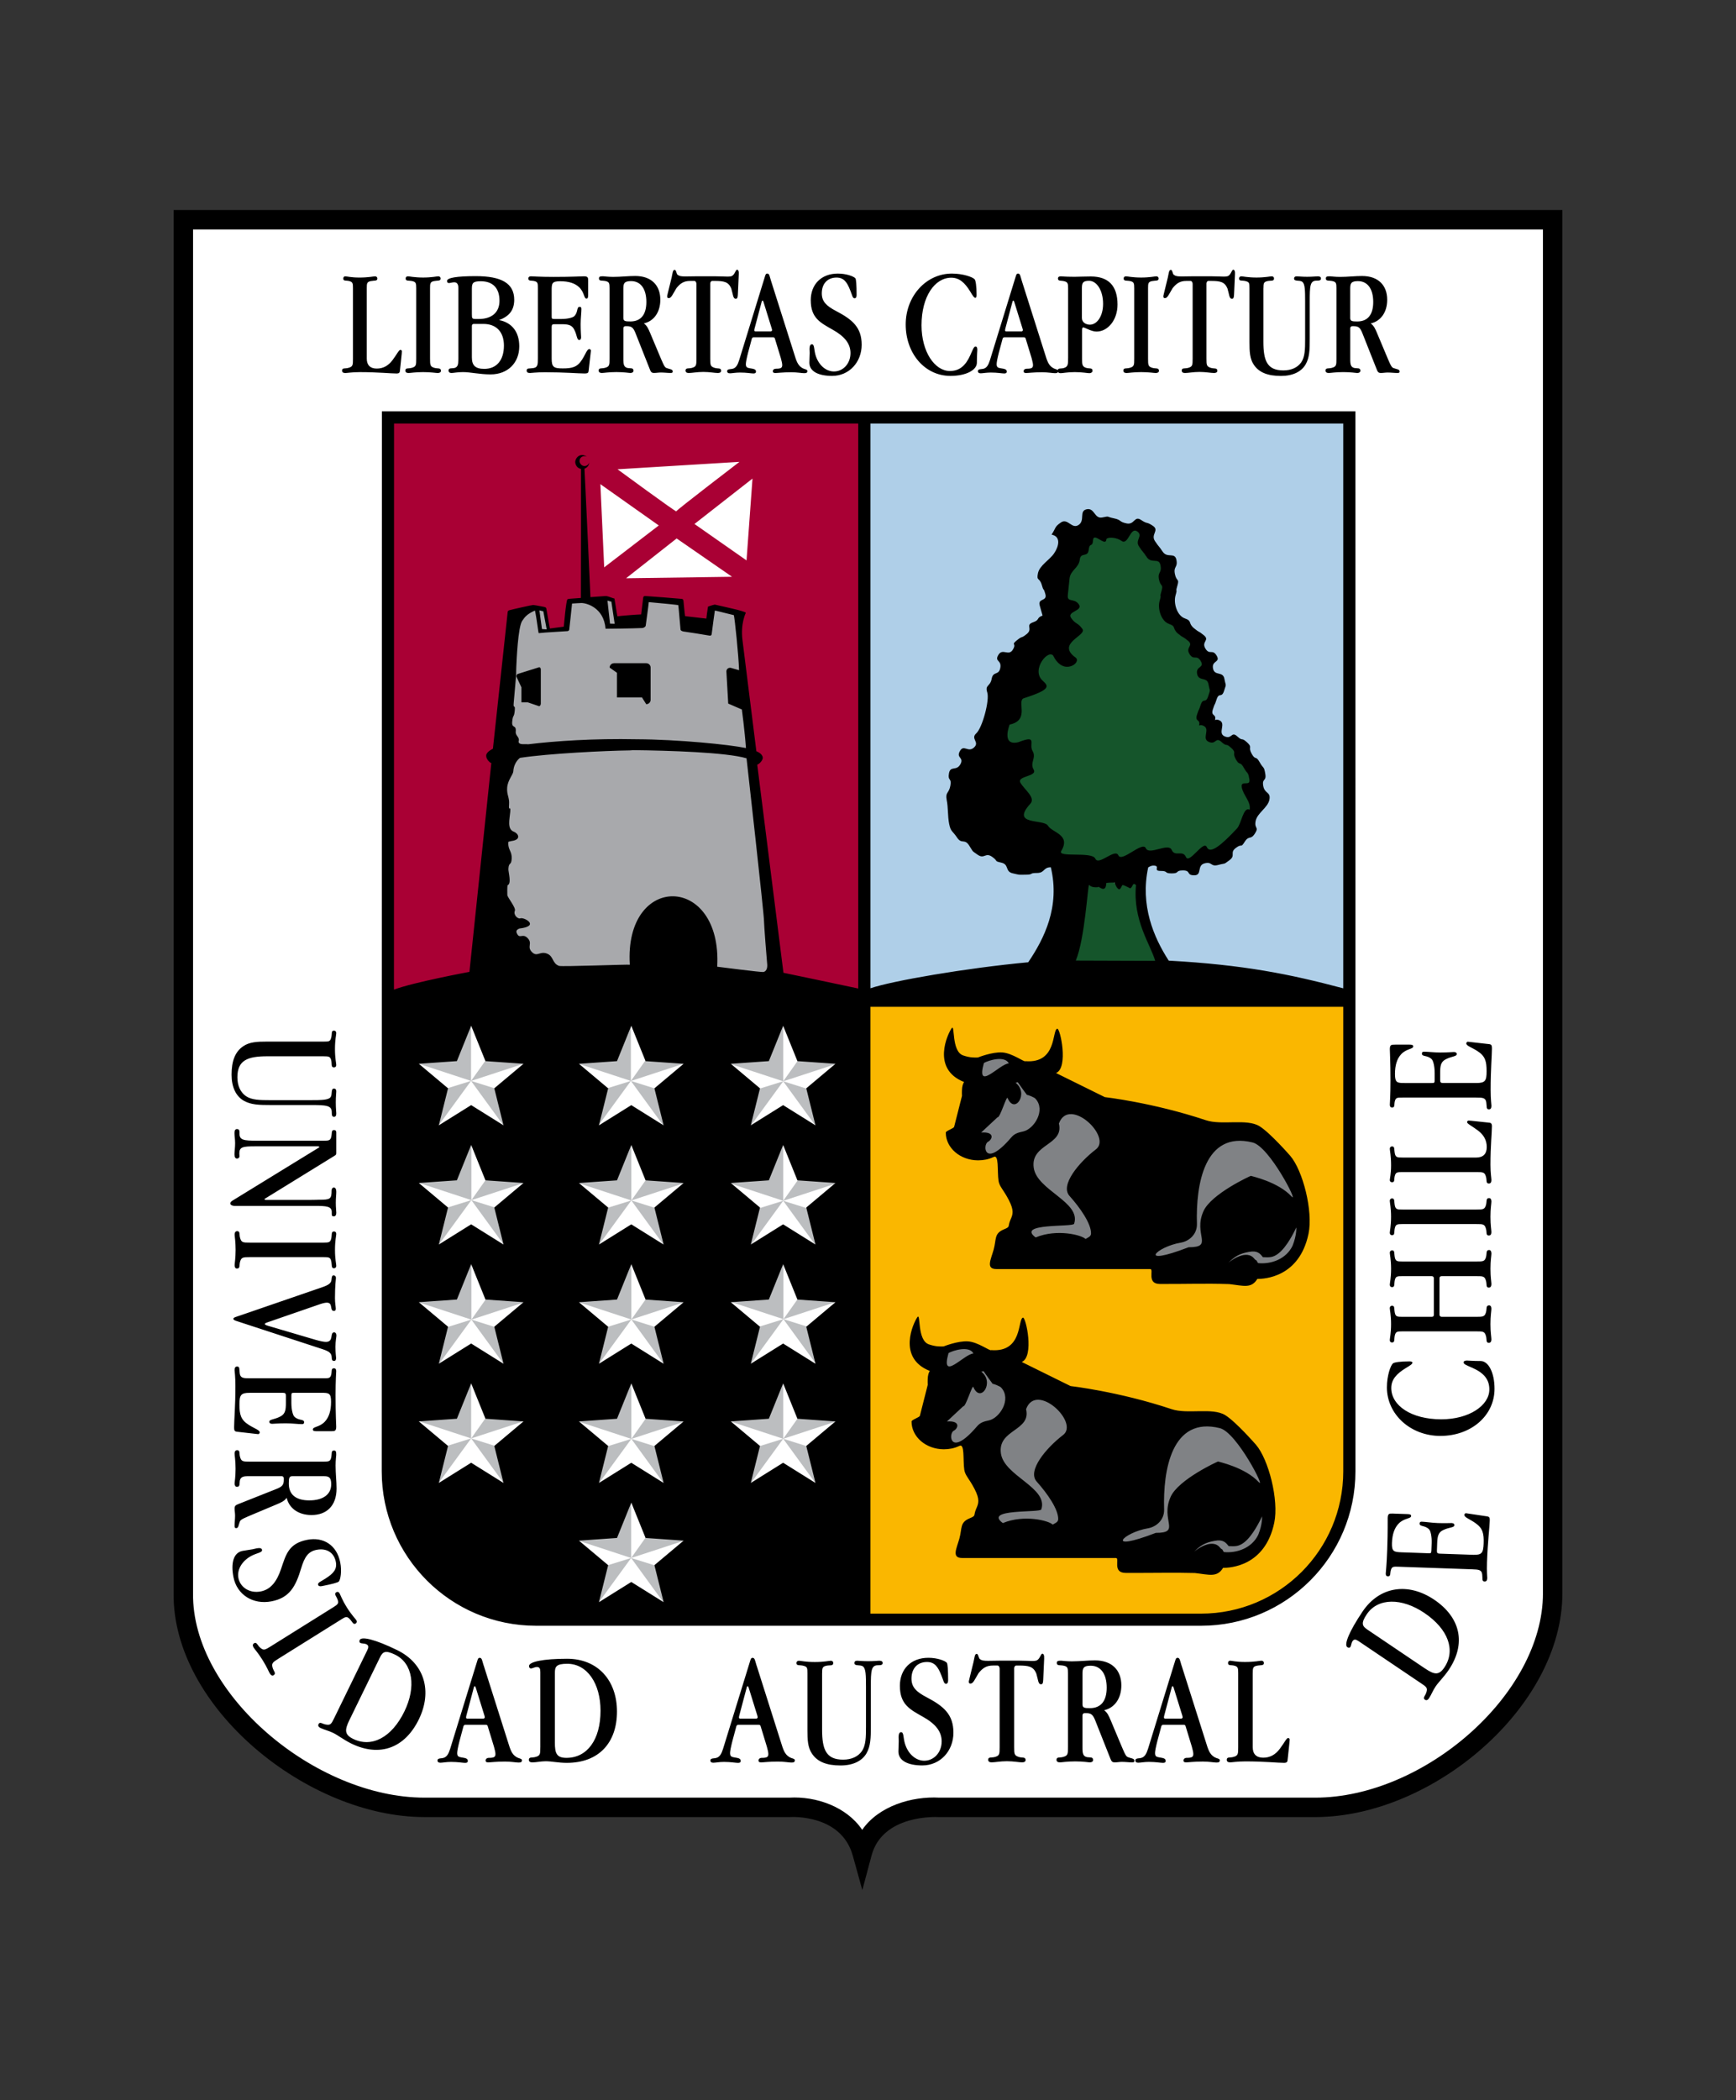 <?xml version="1.0" encoding="UTF-8"?>
<svg id="Layer_2" data-name="Layer 2" xmlns="http://www.w3.org/2000/svg" viewBox="0 0 1023 1237.08">
  <rect x="0" y="0" width="1023" height="1237.08" fill="#333333" stroke="none"/>
  <g id="Isotipos-UACh">
    <g id="Isotipo-UACh-Color">
      <rect width="1023" height="1237.08" style="fill: none;"/>
      <g>
        <path d="M775.08,1059.62h-221.53c-16.22-.89-35.42,4.92-44.88,18.65-.33,.48-.86,.48-1.18,0-8.95-13.32-26.7-19.56-42.37-18.64H250.22c-64.81,.05-137.98-61.51-137.18-121.09V135.16c0-.38,.33-.72,.72-.72H909.24c.38,0,.72,.33,.72,.72V938.54c-.03,60.01-70.62,121.06-134.88,121.08Z" style="fill: #fff; fill-rule: evenodd;"/>
        <path d="M707.41,951.58h-194.83c-.38,0-.72-.33-.72-.72v-357.46c0-.38,.33-.72,.72-.72h278.63c.38,0,.72,.33,.72,.72v273.64c0,46.68-37.84,84.53-84.52,84.53Z" style="fill: #fab700;"/>
        <path d="M587.22,623.18c3.04-.33,6.5,.06,7.94,2.9,.28,.56,0,1.03-.63,1.04-1.1,.02-2.81,.96-4.87,2.34-2.03,1.35-4.17,2.97-5.99,4.03-4.6,2.68-7.02,1.3-4.54-7.54,.02-.07,.27-.39,.33-.43,1.47-.84,4.64-1.99,7.76-2.34Z" style="fill: #808285; fill-rule: evenodd;"/>
        <path d="M737.16,693.39l-.73,.33c-.64,.3-1.57,.74-2.69,1.31-2.25,1.14-5.29,2.77-8.48,4.73-6.44,3.95-13.22,9.08-15.42,14-1.5,3.37-1.86,6.32-1.79,8.88,.07,2.61,.6,4.8,.84,6.56,.57,4.16-.63,6.18-8.32,6.2-7.65,2.94-12.72,4.42-15.79,4.92-1.51,.25-2.66,.28-3.39,.05-.97-.3-1.32-1.12-.9-1.99,1.07-2.22,8.02-5.91,15.34-7.13,3.91-.65,9-4.1,8.81-10.43-.69-22.72,4.32-55.84,33.72-48.54,5.37,1.33,12.36,10.82,17.33,18.96,2.54,4.15,4.62,8.08,5.79,10.66,.58,1.27,.98,2.31,1.07,2.9,.02,.14,.05,.36-.02,.58-.1,.32-.4,.64-.87,.59-.27-.03-.49-.19-.6-.27-.14-.11-.28-.25-.43-.41-3.92-4.28-9.8-7.25-14.76-9.17-2.47-.96-4.69-1.64-6.3-2.1-.8-.23-1.45-.4-1.9-.51l-.5-.13Z" style="fill: #808285; fill-rule: evenodd;"/>
        <path d="M632.35,720.49c1.82-5.79-3.09-10.33-9.43-15.38-1.57-1.25-3.18-2.5-4.74-3.78-1.57-1.3-3.09-2.62-4.43-4-2.7-2.77-4.8-5.84-5.29-9.42-1.03-7.57,3.85-11.07,8.16-14.17,4.41-3.16,8.13-5.84,6.69-11.77,0-.04,.01-.38,.02-.42,6.41-17.49,34.12,8.1,22.73,16.18-10,7.69-20.38,20.53-15.27,26.23,6.33,7.07,12.88,16.41,12.88,22.5,0,1.23-.55,2.02-1.3,2.6-.35,.27-.75,.5-1.14,.71-.37,.2-.77,.41-1.16,.64-.24,.14-.7,.08-.89-.12-1.88-2-16.19-5.9-28.6-.73-.13,.06-.58,0-.7-.08-2.91-2.15-3.76-4.28-1.46-5.78,1.7-1.11,5.02-1.65,8.5-1.99,3.53-.34,7.45-.47,10.53-.65,1.51-.09,2.82-.19,3.76-.33,.47-.07,.81-.15,1.03-.22l.1-.04Z" style="fill: #808285; fill-rule: evenodd;"/>
        <path d="M605.59,644.27c.16,.02,.35,.07,.52,.12,.43,.13,1.04,.34,1.66,.6,.62,.26,1.26,.55,1.77,.83,.27,.15,.51,.29,.7,.42,.16,.11,.36,.26,.5,.45,6.8,7.38-.99,19.05-7.56,20.48-3.02,.66-4.86,1.16-6.7,3.31-17.53,20.49-17.91,3.18-14.6,1.48,2.16-1.11,3.65-4.67-3.61-4.13-.84,.06-1.16-.66-.54-1.24l9.64-8.99,.53-.1c.24-.46,.49-.87,.77-1.44,.57-1.14,1.2-2.69,1.8-4.22,.62-1.56,1.21-3.09,1.69-4.14,.23-.52,.47-.98,.69-1.28,.08-.11,.29-.37,.61-.46,.58-.15,.9,.31,.99,.53,4.25,10.14,9.66-3.48,3.62-8.13-.59-.45-.46-1.08,.26-1.26l1.29-.32c.21-.05,.65,.12,.77,.3,.64,.96,2.02,2.89,3.24,4.55l1.59,2.15,.37,.49Z" style="fill: #808285; fill-rule: evenodd;"/>
        <path d="M741.3,744.73c-.1-.01-.47-.24-.53-.33-.34-.54-.61-.98-.79-1.34-.53-.28-.87-.6-1.17-.93l-.45-.52c-.15-.17-.3-.33-.49-.49-4.67-4.09-13.34,3.05-13.6,3.27-.76,.64-1.67-.37-.96-1.06,4.22-4.07,7.02-5.61,12.64-6.63,5.15-.93,6.98,1.07,8.61,3.13,.64,0,1.29,.05,1.97,.07,.77,.02,1.54,0,2.36-.16,1.61-.31,3.5-1.18,5.83-3.58,2.36-2.43,4.49-5.77,6.03-8.54,.77-1.38,1.39-2.6,1.82-3.48l.5-1.04,.13-.28c.2-.43,.7,.2,.7,.2,0,0,.71-.32,.73,.17v.62c0,.53-.03,1.3-.15,2.28-.23,1.95-.81,4.72-2.11,7.98-3.91,8.22-13.21,11.49-21.07,10.65Z" style="fill: #808285; fill-rule: evenodd;"/>
        <path d="M566.38,794.06c3.04-.33,6.5,.06,7.93,2.9,.28,.56,0,1.03-.63,1.04-1.1,.02-2.81,.96-4.87,2.34-2.03,1.35-4.17,2.97-5.98,4.03-4.6,2.68-7.02,1.3-4.54-7.53,.02-.07,.27-.39,.33-.43,1.47-.84,4.64-1.99,7.76-2.34Z" style="fill: #808285; fill-rule: evenodd;"/>
        <path d="M717.82,861.65l-.73,.33c-.64,.3-1.57,.74-2.69,1.31-2.25,1.14-5.29,2.77-8.48,4.73-6.44,3.95-13.22,9.08-15.42,14-1.5,3.37-1.86,6.32-1.79,8.88,.07,2.61,.6,4.8,.84,6.56,.57,4.16-.63,6.18-8.32,6.2-7.65,2.94-12.72,4.42-15.79,4.92-1.51,.25-2.66,.28-3.39,.05-.97-.3-1.32-1.12-.9-1.99,1.07-2.22,8.02-5.91,15.34-7.13,3.91-.65,9-4.1,8.81-10.43-.69-22.72,4.32-55.84,33.72-48.54,5.37,1.33,12.36,10.82,17.33,18.96,2.54,4.15,4.62,8.08,5.79,10.66,.57,1.27,.98,2.31,1.07,2.9,.02,.14,.05,.36-.02,.58-.1,.32-.4,.64-.87,.59-.27-.03-.49-.19-.6-.27-.14-.11-.28-.25-.43-.41-3.92-4.28-9.8-7.25-14.76-9.16-2.47-.96-4.69-1.64-6.3-2.1-.8-.23-1.45-.4-1.9-.51l-.5-.13Z" style="fill: #808285; fill-rule: evenodd;"/>
        <path d="M613.02,888.75c1.82-5.79-3.09-10.33-9.43-15.38-1.57-1.25-3.18-2.5-4.74-3.78-1.57-1.3-3.09-2.62-4.43-4-2.7-2.77-4.8-5.84-5.29-9.42-1.03-7.57,3.85-11.07,8.16-14.17,4.41-3.16,8.13-5.84,6.69-11.77,0-.04,.01-.38,.02-.42,6.41-17.49,34.12,8.1,22.73,16.18-10,7.69-20.38,20.53-15.27,26.23,6.33,7.07,12.88,16.41,12.88,22.5,0,1.23-.55,2.02-1.3,2.6-.35,.27-.75,.5-1.14,.71-.37,.2-.77,.41-1.16,.64-.24,.14-.7,.08-.89-.12-1.88-2-16.19-5.9-28.6-.73-.13,.06-.58,0-.7-.08-2.91-2.15-3.76-4.28-1.46-5.78,1.7-1.11,5.02-1.65,8.5-1.99,3.53-.34,7.45-.47,10.53-.65,1.51-.09,2.82-.19,3.77-.33,.47-.07,.81-.15,1.03-.22l.1-.04Z" style="fill: #808285; fill-rule: evenodd;"/>
        <path d="M585.4,814.47c.16,.02,.35,.07,.52,.12,.43,.12,1.04,.34,1.66,.6,.62,.26,1.26,.55,1.77,.83,.27,.15,.51,.29,.7,.42,.16,.11,.36,.26,.5,.45,6.8,7.38-.99,19.05-7.56,20.48-3.02,.65-4.86,1.16-6.7,3.31-17.53,20.49-17.91,3.18-14.6,1.48,2.16-1.11,3.65-4.67-3.61-4.13-.84,.06-1.16-.66-.54-1.24l9.64-8.99,.53-.1c.24-.46,.49-.87,.77-1.44,.57-1.14,1.2-2.69,1.8-4.22,.62-1.56,1.21-3.09,1.68-4.14,.24-.52,.47-.98,.69-1.28,.08-.11,.29-.37,.61-.46,.58-.15,.9,.31,.99,.53,4.25,10.14,9.66-3.48,3.62-8.13-.59-.45-.46-1.08,.26-1.26l1.29-.32c.21-.05,.65,.12,.77,.3,.64,.96,2.02,2.89,3.24,4.56l1.59,2.15,.37,.49Z" style="fill: #808285; fill-rule: evenodd;"/>
        <path d="M721.11,914.93c-.1-.01-.47-.24-.53-.33-.34-.54-.61-.98-.79-1.34-.53-.28-.87-.6-1.16-.93l-.45-.52c-.15-.17-.3-.33-.49-.49-4.67-4.09-13.34,3.05-13.6,3.27-.76,.64-1.67-.37-.96-1.06,4.22-4.07,7.02-5.61,12.64-6.63,5.15-.93,6.98,1.07,8.61,3.13,.64,0,1.29,.05,1.97,.07,.77,.02,1.54,0,2.36-.16,1.61-.31,3.5-1.18,5.83-3.58,2.36-2.43,4.49-5.77,6.03-8.54,.77-1.38,1.39-2.6,1.82-3.48l.5-1.04,.13-.28c.2-.43,.7,.2,.7,.2,0,0,.71-.32,.73,.17v.62c0,.53-.03,1.3-.15,2.28-.24,1.95-.81,4.72-2.11,7.98-3.91,8.22-13.21,11.49-21.07,10.65Z" style="fill: #808285; fill-rule: evenodd;"/>
        <path d="M406.12,740.06l-1.36,72.04-66.95-1.21,1.21-63.92,34.61-2.88,11.86,14.23-13.45,18.95,32.73-10.72-11.81,17.27-20.92-6.56,22.44,30.81-44.21-.98,21.77-29.83-24.28,7.54-10.29-18.88,34.57,11.34v-35.82s34.08-1.39,34.08-1.39Zm0,70.33l-1.36,72.04-66.95-1.21,1.21-63.92,34.61-2.88,11.86,14.23-13.45,18.95,32.73-10.72-11.81,17.27-20.92-6.56,22.44,30.81-44.21-.98,21.77-29.83-24.28,7.54-10.29-18.88,34.57,11.34v-35.82s34.08-1.39,34.08-1.39Zm-.12,70.15l-1.36,72.04-66.95-1.21,1.21-63.92,34.61-2.88,11.86,14.23-13.45,18.95,32.73-10.72-11.81,17.27-20.92-6.56,22.44,30.81-44.21-.98,21.77-29.83-24.28,7.54-10.29-18.88,34.57,11.34v-35.82s34.08-1.39,34.08-1.39Zm-.15-281l-1.36,72.04-66.95-1.21,1.21-63.92,34.61-2.88,11.86,14.23-13.45,18.95,32.73-10.72-11.81,17.27-20.92-6.56,22.44,30.81-44.21-.98,21.77-29.83-24.28,7.54-10.29-18.88,34.57,11.34v-35.82s34.08-1.39,34.08-1.39Zm.26,70.39l-1.36,72.04-66.95-1.21,1.21-63.92,34.61-2.88,11.86,14.23-13.45,18.95,32.73-10.72-11.81,17.27-20.92-6.56,22.44,30.81-44.21-.98,21.77-29.83-24.28,7.54-10.29-18.88,34.57,11.34v-35.82s34.08-1.39,34.08-1.39Zm-94.26,70.2l-1.36,72.04-66.95-1.21,1.21-63.92,34.61-2.88,11.86,14.23-13.45,18.95,32.73-10.72-11.81,17.27-20.92-6.56,22.44,30.81-44.21-.98,21.77-29.83-24.28,7.54-10.29-18.88,34.57,11.34v-35.82s34.08-1.39,34.08-1.39Zm-.13,69.98l-1.36,72.04-66.95-1.21,1.21-63.92,34.61-2.88,11.86,14.23-13.45,18.95,32.73-10.72-11.81,17.27-20.92-6.56,22.44,30.81-44.21-.98,21.77-29.83-24.28,7.54-10.29-18.88,34.57,11.34v-35.82s34.08-1.39,34.08-1.39Zm-.06-210.59l-1.36,72.04-66.95-1.21,1.21-63.92,34.61-2.88,11.86,14.23-13.45,18.95,32.73-10.72-11.81,17.27-20.92-6.56,22.44,30.81-44.21-.98,21.77-29.83-24.28,7.54-10.29-18.88,34.57,11.34v-35.82s34.08-1.39,34.08-1.39Zm.19,70.22l-1.36,72.04-66.95-1.21,1.21-63.92,34.61-2.88,11.86,14.23-13.45,18.95,32.73-10.72-11.81,17.27-20.92-6.56,22.44,30.81-44.21-.98,21.77-29.83-24.28,7.54-10.29-18.88,34.57,11.34v-35.82s34.08-1.39,34.08-1.39Zm183.89,70.12l-1.36,72.04-66.95-1.21,1.21-63.92,34.61-2.88,11.86,14.23-13.45,18.95,32.73-10.72-11.81,17.27-20.92-6.56,22.44,30.81-44.21-.98,21.77-29.83-24.28,7.54-10.29-18.88,34.57,11.34v-35.82s34.08-1.39,34.08-1.39Zm-.13,70.46l-1.36,72.04-66.95-1.21,1.21-63.92,34.61-2.88,11.86,14.23-13.45,18.95,32.73-10.72-11.81,17.27-20.92-6.56,22.44,30.81-44.21-.98,21.77-29.83-24.28,7.54-10.29-18.88,34.57,11.34v-35.82s34.08-1.39,34.08-1.39Zm0-210.58l-1.36,72.04-66.95-1.21,1.21-63.92,34.61-2.88,11.86,14.23-13.45,18.95,32.73-10.72-11.81,17.27-20.92-6.56,22.44,30.81-44.21-.98,21.77-29.83-24.28,7.54-10.29-18.88,34.57,11.34v-35.82s34.08-1.39,34.08-1.39Zm0,70.39l-1.36,72.04-66.95-1.21,1.21-63.92,34.61-2.88,11.86,14.23-13.45,18.95,32.73-10.72-11.81,17.27-20.92-6.56,22.44,30.81-44.21-.98,21.77-29.83-24.28,7.54-10.29-18.88,34.57,11.34v-35.82s34.08-1.39,34.08-1.39Z" style="fill: #bcbec0; fill-rule: evenodd;"/>
        <path d="M368.93,340.63l29.8-23.45,32.65,22.57-62.45,.88Zm40.32-31.99l34.18-26.73-3.51,48.21-30.68-21.47Zm-21.04,.88l-32.17,24.68-2.24-49,34.4,24.32Zm10.3-8.33c0,.66-34.62-24.76-34.62-24.76l71.87-4.38s-37.25,28.49-37.25,29.14Zm-74.29,69.73c-.34,.22-1.09,.52-1.26-.27l-.07-.36-.24-1.3-.71-3.99-1.04-5.92c-.1-.26-.28-.4-.76-.5-1.71-.28-3.52-.75-6.37-1.13-.02,0-2.9,.57-6.36,1.33-3.18,.71-6.53,1.49-7.56,1.78-.26,.2-.29,.24-.31,.27l-8.72,80.65c-.02,.14-.28,.51-.41,.57-.19,.09-3.42,1.66-3.55,3.3-.14,1.64,1.46,3.35,2.63,3.98,.18,.09,.39,.51,.37,.71l-12.88,122.88c-.02,.24-.34,.59-.58,.63-.04,0-32.99,6.13-44.36,10.43-.54,.2-.97-.09-.97-.67l.05-333.47c0-.38,.33-.72,.72-.72H505.42c.38,0,.72,.34,.72,.72v332.84c0,.5-.38,.8-.87,.7-11.21-2.42-44.07-9.26-44.07-9.26-.22-.05-.54-.39-.56-.61l-15.44-122.55c-.03-.23,.2-.64,.41-.74,1.67-.76,2.91-2.69,2.84-3.5-.09-.94-.8-1.69-1.65-2.26-.42-.28-.83-.49-1.14-.63l-.39-.18c-.45-.2-.56-.52-.57-.57l-8.22-65.68c-.62-4.93-.11-9,.56-11.84,.33-1.43,.71-2.54,1-3.3l.25-.64c-.57-.23-1.14-.42-1.71-.59-.59-.18-1.18-.34-1.65-.47l-.6-.16-.27-.08c-3.5-.84-8.58-2.06-13.18-3.06-1.18,.24-2.56,.74-3.36,1.01-.15,.86-.35,2.31-.53,3.62l-.27,2.07-.07,.64c-.05,.47-.73,.17-.73,.17,0,0,.3,.75-.19,.7l-.33-.04-1.19-.13-3.77-.42c-2.85-.32-5.99-.68-7.14-.83-.24-.03-.58-.36-.62-.59-.4-2.41-.69-6.66-.96-8.86-.05-.43-.12-.59-.16-.64-.03-.01-.15-.07-.28-.08-1.05-.13-20.33-1.68-21.41-1.68-.39,0-.43,.08-.46,.23-.27,1.78-.79,6.74-1.21,9.97-.04,.31-.39,.62-.7,.62-2.39,.03-12.42,.86-13.9,1.11-.36,.06-.75-.21-.82-.57-.59-2.97-1.1-6.77-1.66-10.02-.57-.17-1.32-.44-2.06-.7-.98-.35-1.79-.61-2.15-.63-.32-.02-1.7,.07-3.55,.21-1.81,.13-3.96,.3-5.71,.41-.39,.02-.74-.29-.76-.68-.02-.45-3.39-74.33-3.54-75.61-.03-.29,.22-.68,.5-.77,.12-.04,.25-.09,.39-.16-2.64,0-3.87-2.51-3.83-3.63,.04-1.16,.44-2.01,1.02-2.6-1.54,.66-2.15,2.4-2.1,3.17,.07,1.23,.74,2.94,2.81,3.33,.28,.05,.58,.41,.58,.69,.03,1.94,0,74.47-.06,76.04-.01,.32-.34,.66-.66,.69-3.45,.28-5.34,.38-6.42,.47-.55,.05-.82,.09-.97,.13-.17,.22-.19,.4-.24,.61-.11,.46-.22,1.08-.33,1.8-.23,1.48-.46,3.39-.67,5.29-.42,3.85-.76,7.69-.82,8.02-.04,.23-.38,.56-.61,.59-2.33,.32-5.11,.65-8.18,1.08l.43-.39Z" style="fill: #a90034; fill-rule: evenodd;"/>
        <path d="M688.37,566.94c-.11,0-.5-.23-.56-.33-9.01-13.97-17.02-32.87-12.2-55.42,.01-.06,.22-.38,.26-.42,.52-.4,2.11-1.26,3.34-1.26,2.84,0,3.07,1.16,2.9,2.39l-.03,.26v.25s.31,.25,1.51,.25c2.51,0,3.15,.39,3.77,.89,.12,.09,.19,.15,.29,.21,.09,.05,.21,.11,.39,.16,.37,.11,1.01,.2,2.19,.2,1.17,0,1.8-.11,2.16-.24,.32-.11,.45-.24,.66-.44,.62-.6,1.27-1.07,3.81-1.08,2.67,0,3.35,.85,3.92,1.77,.23,.36,.37,.58,.67,.75,.32,.18,.89,.35,2.04,.35,1.82,0,2.05-.88,2.37-2.47,.08-.42,.17-.84,.28-1.26,.12-.43,.28-.88,.52-1.31,.5-.89,1.32-1.6,2.66-1.97,2.57-.7,3.64-.08,4.62,.55,.43,.28,.77,.48,1.24,.58,.47,.1,1.15,.1,2.24-.2,2.31-.63,2.99-.61,3.58-.8,.2-.06,.4-.16,.82-.44,.43-.3,1.03-.75,1.99-1.46,.9-.67,1.27-1.2,1.44-1.63,.17-.44,.17-.85,.16-1.41-.02-1.23,0-2.59,2.18-4.21,1-.74,1.72-1.12,2.28-1.3,.3-.1,.54-.13,.74-.15,.17-.01,.31-.01,.44-.02,.09-.01,.17-.05,.28-.15,.24-.23,.6-.72,1.25-1.74,1.4-2.21,2.43-2.52,3.46-2.77,.43-.1,.75-.19,1.11-.44,.38-.26,.86-.74,1.47-1.71,.63-1,.86-1.57,.93-1.94,.05-.31,0-.5-.14-.8-.09-.19-.19-.39-.28-.61-.11-.26-.21-.54-.28-.89-.14-.71-.16-1.6,.08-2.85,.25-1.32,.88-2.5,1.64-3.58,.38-.53,.8-1.05,1.25-1.57,.43-.5,.89-1,1.34-1.49,1.84-2,3.47-3.81,3.88-5.94,.4-2.07-.18-2.67-.95-3.38-.24-.22-.48-.43-.73-.67-.26-.25-.53-.54-.79-.89-.52-.71-.95-1.62-1.17-2.91-.44-2.58,.11-3.39,.75-4.16,.25-.29,.4-.49,.5-.85,.1-.38,.14-1.01-.06-2.15-.41-2.38-.64-2.87-.96-3.3-.22-.29-.48-.56-.84-1.02-.38-.5-.85-1.18-1.45-2.26-.57-1.03-.97-1.52-1.25-1.78-.25-.23-.43-.28-.69-.37-.81-.26-1.53-.6-2.76-2.82-.61-1.11-.89-1.93-1-2.61-.05-.34-.06-.63-.05-.89,0-.23,.03-.43,.04-.63,.02-.3,0-.5-.15-.79-.18-.34-.58-.84-1.46-1.63-.88-.8-1.41-1.17-1.75-1.35-.17-.09-.29-.13-.38-.16-.12-.03-.22-.04-.32-.05-.74-.08-1.41-.25-3.26-1.92-.85-.77-1.32-.91-1.57-.92-.25,0-.48,.12-.93,.45-.23,.17-.47,.35-.74,.52-.29,.18-.63,.34-1.03,.44-.82,.21-1.78,.14-2.99-.39-1.32-.57-1.96-1.47-2.16-2.54-.1-.5-.09-1.02-.05-1.51,.04-.48,.12-.97,.2-1.46,.16-.98,.29-1.79,.16-2.48-.11-.59-.43-1.11-1.32-1.5-.97-.42-1.55-.3-1.89-.11-.69,.39-1.24-.04-1.04-.81,.24-.91,.17-1.34,.07-1.58-.05-.12-.12-.22-.22-.33l-.4-.37c-.84-.74-1.47-1.65-.68-4.12,.74-2.3,.94-2.67,1.15-3.04,.08-.13,.15-.26,.29-.61,.16-.39,.38-1.03,.74-2.15,.81-2.52,1.74-2.86,2.76-3.03,.36-.06,.54-.1,.74-.28,.23-.21,.55-.67,.9-1.77,.37-1.14,.62-1.86,.77-2.36,.15-.49,.18-.69,.17-.86,0-.11-.02-.22-.06-.35l-.16-.63c-.14-.54-.33-1.3-.55-2.51-.35-1.91-1.39-2.17-2.83-2.52-.39-.09-.77-.19-1.15-.32-.39-.14-.79-.32-1.17-.58-.78-.56-1.34-1.42-1.58-2.75-.24-1.32-.05-2.31,.4-3.08,.22-.38,.49-.68,.76-.93,.25-.24,.52-.45,.77-.65,.24-.19,.42-.35,.57-.51,.14-.15,.21-.28,.25-.41,.07-.24,.07-.72-.51-1.69-.58-.96-1.05-1.36-1.43-1.55-.39-.19-.76-.2-1.29-.21-1.21-.02-2.53-.11-3.93-2.46-.69-1.15-.87-2.12-.76-3,.06-.43,.18-.8,.32-1.14,.13-.31,.28-.6,.43-.88,.28-.55,.4-.85,.36-1.16-.04-.28-.24-.74-1.11-1.46-.91-.74-1.48-1.18-1.89-1.45-.38-.26-.61-.38-.84-.49-.56-.28-1.1-.57-2.99-2.11-.99-.81-1.57-1.52-1.95-2.17-.19-.32-.32-.62-.43-.9l-.26-.71c-.24-.64-.48-1.21-2.61-1.94-5.06-1.75-7.32-9.64-5.91-14.47,.32-1.11,.47-1.72,.52-2.08,.02-.16,.02-.23,.02-.25-.15-.48-.15-1,.51-3.26,.34-1.15,.45-1.79,.45-2.18,0-.32-.07-.46-.2-.64l-.34-.44c-.15-.19-.31-.42-.47-.71-.33-.59-.64-1.4-.89-2.63-.52-2.56,0-3.63,.51-4.64,.23-.45,.42-.82,.51-1.35,.09-.52,.1-1.25-.13-2.37-.38-1.87-1.25-1.99-2.71-2.08-.4-.03-.81-.05-1.23-.09-.45-.05-.91-.13-1.36-.28-.95-.31-1.86-.91-2.63-2.05-1.32-1.96-1.78-2.51-2.24-3.07-.48-.57-.96-1.15-2.33-3.18-.77-1.14-.97-2.19-.89-3.18,.04-.46,.14-.91,.28-1.33,.12-.39,.27-.77,.41-1.13,.49-1.32,.74-2.11-.83-3.17-.98-.66-1.63-1.02-2.11-1.24-.48-.22-.82-.31-1.16-.4-.83-.22-1.65-.45-3.71-1.84-1.59-1.07-2.15-.57-3.08,.3-.27,.25-.54,.52-.84,.76-.31,.26-.67,.52-1.08,.73-.85,.43-1.89,.63-3.22,.36-2.47-.5-3.28-1.06-4.06-1.63-.35-.25-.66-.47-1.15-.69-.5-.22-1.21-.46-2.36-.69-2.38-.48-2.9-.85-3.43-.97-.32-.08-.61-.03-3.09,.47-1.37,.28-2.43,0-3.3-.6-.42-.28-.78-.63-1.1-.99-.31-.34-.6-.72-.88-1.1-1.13-1.48-1.98-2.53-3.87-2.15-1.81,.36-1.99,1.45-2.1,3.31-.03,.47-.05,.96-.1,1.45-.05,.52-.14,1.04-.28,1.54-.31,1.05-.9,2.06-2.06,2.84-1.17,.79-2.28,.9-3.33,.62-.5-.13-.97-.35-1.4-.59-.42-.23-.83-.51-1.24-.78-1.65-1.09-2.82-1.81-4.38-.76-1.95,1.31-2.57,2.04-3.06,2.87-.48,.83-.84,1.77-1.78,3.28,5.56,1.83,3.41,8.23,.97,11.84-.71,1.06-1.63,2.04-2.59,2.98-.95,.93-1.97,1.84-2.94,2.77-1.93,1.86-3.49,3.68-3.92,5.81-.24,1.17-.28,1.8-.23,2.18,.04,.31,.14,.45,.32,.65l.43,.43c.18,.18,.38,.4,.58,.68,.41,.57,.81,1.36,1.17,2.58,.32,1.11,.53,1.71,.67,2.04,.47,.56,.73,.98,1.39,3.25,.83,2.85-.79,3.68-2.02,4.27-.26,.13-.53,.25-.77,.4-.21,.14-.36,.27-.47,.42-.18,.25-.33,.72-.03,1.76,.68,2.35,.73,2.56,.79,2.82,.06,.25,.13,.56,.87,3.04,.1,.33-.11,.75-.44,.87-.96,.36-1.45,.66-1.74,.92-.14,.12-.25,.24-.33,.36-.1,.14-.18,.28-.27,.42-.48,.79-1.06,1.52-3.4,2.33-1.08,.37-1.43,.73-1.56,.96-.13,.25-.13,.54-.06,1.12,.04,.3,.08,.61,.1,.94,.02,.35,0,.74-.09,1.15-.2,.84-.7,1.68-1.73,2.52-1.91,1.56-2.53,1.8-3.19,2.02-.12,.04-.24,.08-.38,.14-.13,.06-.29,.13-.47,.24-.39,.23-.97,.64-1.89,1.39-.94,.77-1.3,1.16-1.42,1.37,.31,.79,.64,1.62-.71,3.87-.7,1.17-1.54,1.77-2.49,1.98-.45,.1-.9,.11-1.32,.07-.4-.03-.8-.1-1.2-.17-1.5-.26-2.55-.43-3.53,1.21-.59,.99-.68,1.52-.65,1.83,.03,.3,.18,.53,.53,.92,.19,.21,.38,.43,.57,.67,.2,.27,.4,.58,.56,.95,.32,.77,.44,1.72,.2,3.02-.49,2.7-1.8,3.29-2.98,3.77-.54,.22-.93,.39-1.27,.73-.32,.33-.65,.88-.85,1.97-.23,1.27-.63,2.17-1.08,2.87-.22,.34-.45,.62-.67,.88l-.59,.66c-.55,.63-.95,1.19-.28,3.27,1.56,4.86-2.9,21.43-6.68,24.86-.79,.71-.97,1.26-.98,1.69,0,.49,.19,.98,.49,1.65,.58,1.32,1.32,3.03-.84,4.98-1.01,.91-1.99,1.26-2.94,1.29-.46,.01-.89-.05-1.28-.14-.37-.08-.73-.19-1.09-.3-1.22-.36-1.95-.57-2.87,1.09-.54,.97-.6,1.55-.53,1.93,.07,.4,.29,.71,.63,1.17,.76,1.01,1.56,2.2,.2,4.65-.65,1.17-1.42,1.85-2.24,2.25-.4,.2-.8,.32-1.17,.4-.35,.08-.7,.14-1.04,.19-1.12,.19-1.87,.33-2.21,2.3-.2,1.15-.18,1.79-.1,2.18,.07,.36,.21,.56,.41,.84,.54,.76,.99,1.55,.55,4.09-.21,1.25-.53,2.15-.88,2.87-.33,.68-.67,1.17-.96,1.66-.46,.78-.79,1.55-.35,3.76,.94,4.73,.51,9.4,1.45,14.12,.46,2.29,.92,3.18,1.55,3.98,.35,.45,.76,.88,1.24,1.44,.5,.59,1.09,1.32,1.77,2.36,.62,.94,1.14,1.37,1.58,1.59,.44,.23,.86,.28,1.42,.34,1.22,.14,2.54,.32,4.03,2.57,.68,1.03,1.09,1.72,1.39,2.23,.31,.52,.46,.78,.65,1,.17,.21,.39,.4,.82,.73,.45,.34,1.09,.77,2.06,1.45,.91,.63,1.55,.81,2.05,.83,.52,.02,.96-.13,1.54-.33,1.24-.43,2.64-.88,4.88,.68,1.02,.71,1.61,1.24,1.99,1.67,.19,.22,.33,.39,.43,.55l.22,.32c.16,.14,.25,.19,.43,.26,.41,.15,1.07,.32,2.2,.58,2.72,.61,3.33,2.22,3.84,3.58,.25,.67,.46,1.2,.84,1.64,.36,.42,.93,.81,1.98,1.05,2.3,.52,2.98,.73,3.68,.8,.7,.07,1.42,0,3.79,0,1.19,0,1.85-.06,2.25-.15,.18-.04,.31-.08,.42-.12,.11-.05,.2-.1,.29-.15,.6-.33,1.19-.59,3.66-.59,1.12,0,1.83-.2,2.34-.45,.52-.26,.89-.6,1.32-1.02,.23-.22,.46-.44,.71-.65,.27-.22,.57-.44,.93-.62,.73-.38,1.64-.61,2.89-.62,.27,0,.64,.29,.7,.55,5.62,23.54-3.91,42.47-13.42,56.54-.06,.08-.43,.3-.53,.31-36.9,3.43-80.14,10.96-92.83,15.29-.53,.18-.95-.12-.95-.68V249.83c0-.38,.33-.72,.72-.72h278.63c.38,0,.72,.34,.72,.72v332.69c0,.52-.39,.83-.89,.69-31.49-8.35-58.15-13.79-102.66-16.27Z" style="fill: #afcfe8;"/>
        <path d="M711.2,429.74c.1,.5,.09,1.02,.05,1.51-.04,.48-.12,.97-.2,1.46-.16,.98-.29,1.79-.16,2.48,.11,.59,.43,1.11,1.32,1.5,1,.43,1.63,.43,2.07,.32,.23-.06,.43-.16,.64-.28,.23-.14,.43-.3,.63-.44,1.1-.81,2.24-1.33,4.31,.55,.88,.8,1.41,1.17,1.75,1.35,.17,.09,.29,.13,.38,.15,.12,.03,.22,.04,.32,.05,.74,.08,1.41,.25,3.26,1.92,1.86,1.68,2.14,2.51,2.07,3.58-.01,.18-.03,.37-.04,.58,0,.18,0,.38,.04,.62,.07,.47,.28,1.14,.83,2.14,.57,1.03,.97,1.52,1.25,1.78,.25,.23,.43,.28,.69,.37,.81,.26,1.53,.6,2.76,2.82,.57,1.03,1,1.65,1.33,2.08,.36,.47,.63,.74,.85,1.04,.55,.74,.82,1.55,1.22,3.91,.54,3.16-1.63,3.22-2.94,3.23-.3,0-.6,0-.88,.04-.25,.03-.4,.09-.49,.15-.09,.06-.35,.27-.16,1.37,.19,1.09,.6,2.14,1.13,3.2,.54,1.08,1.17,2.13,1.75,3.17,1.17,2.12,2.25,4.43,1.75,7.07-.1,.54-.56,.75-1.04,.5-.6-.32-1.02-.21-1.52,.33-.57,.61-1.09,1.66-1.62,2.99-.53,1.32-1.02,2.8-1.55,4.12-.53,1.32-1.13,2.61-1.89,3.42-4.53,4.85-8.55,8.76-11.7,10.9-2.97,2.02-5.97,2.91-7.28-.1-.19-.43-.4-.66-1.43-.01-1.01,.63-2.24,1.84-3.56,3.15-.66,.65-1.31,1.29-1.94,1.87-.63,.57-1.27,1.1-1.87,1.48-1.16,.72-2.72,1.13-3.5-.65-.76-1.74-1.9-1.73-3.53-1.67-.43,.01-.85,.03-1.27,0-.44-.02-.89-.09-1.34-.25-.94-.33-1.72-1.03-2.28-2.29-.3-.69-.97-1.01-2.24-.97-1.27,.04-2.85,.45-4.53,.89-.84,.22-1.68,.44-2.49,.61-.84,.18-1.64,.3-2.36,.33-1.46,.05-2.94-.31-3.6-1.82-.21-.49-.7-.73-2.17-.2-1.38,.5-3.09,1.54-4.9,2.63-.9,.54-1.8,1.09-2.66,1.56-.89,.49-1.73,.91-2.49,1.19-1.45,.53-3.22,.75-3.97-.97-.27-.62-.75-.82-1.83-.53-1.11,.29-2.48,1.04-3.97,1.85-.74,.4-1.48,.81-2.19,1.15-.71,.35-1.43,.65-2.1,.83-1.35,.35-2.81,.25-3.5-1.35-.3-.69-1.51-1.25-3.74-1.57-2.14-.31-4.79-.34-7.3-.37-2.59-.03-5.03-.06-6.67-.34-.81-.14-1.61-.36-2.1-.8-.65-.58-.65-1.37-.21-2.1,2.73-4.54,1.45-6.84-.67-8.61-.57-.48-1.21-.91-1.86-1.33-.67-.43-1.36-.85-2.01-1.26-1.3-.83-2.6-1.75-3.31-2.95-.42-.71-1.74-1.19-3.85-1.59-2.04-.39-4.41-.66-6.32-1.2-4.51-1.29-6.28-4.24-.1-11,1.22-1.33,.74-2.89-.82-5.02-.77-1.04-1.71-2.1-2.62-3.16-.91-1.07-1.82-2.18-2.47-3.28-.84-1.43-.31-2.56,.72-3.32,.47-.35,1.05-.64,1.65-.89,.59-.25,1.24-.48,1.9-.71,1.32-.47,2.47-.88,3.17-1.4,.58-.43,.72-.79,.34-1.44-.68-1.16-.91-2.24-.89-3.26,0-.49,.07-.98,.17-1.45,.09-.45,.2-.89,.32-1.33,.45-1.71,.81-3.16-.25-4.96-.71-1.21-.81-2.5-.79-3.57,0-.52,.04-1.02,.06-1.47,.01-.44,0-.76-.05-1-.06-.25-.13-.51-1.01-.47-1,.05-2.73,.5-5.64,1.64-5.8,1.46-7.45-1.59-7.45-4.87,0-1.55,.34-3.16,.67-4.36,.34-1.22,.67-2.06,.67-2.06,.05-.12,.39-.41,.52-.43,5.73-1.21,6.54-4.35,6.53-7.49,0-1.7-.25-3.36-.21-4.69,.05-1.39,.41-2.83,2.02-3.34,8.17-2.61,11.55-4.34,12.56-5.66,.39-.52,.38-.91,.1-1.41-.33-.6-1-1.25-1.92-2.08-3.96-3.6-2.78-8.9-.53-12.41,1.14-1.77,2.63-3.22,4.08-3.88,1.5-.69,3.17-.55,4.04,1.2,2.8,5.59,6.67,6.25,9.28,5.42,1.36-.43,2.39-1.27,2.86-2.07,.44-.76,.35-1.37-.25-1.8-6.3-4.55-4.41-8.33-1.38-11.2,1.41-1.33,3.09-2.52,4.25-3.63,.56-.54,.92-.98,1.08-1.36,.13-.32,.12-.55-.07-.82-.67-.95-1.23-1.56-1.72-2-.49-.44-.93-.73-1.42-1.05-1.01-.66-2.05-1.35-3.52-3.42-.87-1.22-.78-2.33-.05-3.23,.32-.4,.75-.73,1.18-1.02,.42-.28,.89-.55,1.37-.82,.96-.54,1.73-.99,2.14-1.49,.29-.36,.42-.76-.1-1.5-.61-.87-1.29-1.32-1.96-1.61-.35-.15-.7-.25-1.04-.33-.37-.09-.73-.15-1.06-.23-1.6-.35-2.87-1.02-2.55-3.87,.54-4.79,.48-4.93,1.02-9.72,.15-1.32,.6-2.41,1.19-3.36,.29-.47,.61-.9,.96-1.33,.33-.41,.68-.8,1.03-1.2,1.38-1.57,2.59-2.96,2.83-5.1,.32-2.85,1.89-3.25,3.2-3.53,.27-.06,.54-.12,.79-.2,.23-.08,.41-.17,.57-.3,.29-.24,.6-.7,.72-1.79,.29-2.56,.94-3.07,1.77-3.46,.23-.11,.31-.15,.41-.34,.14-.25,.3-.79,.38-1.97,.1-1.49,.89-2.27,2.14-2.08,.47,.07,.97,.28,1.43,.51,.46,.23,.94,.51,1.43,.79,.45,.27,.91,.53,1.34,.74,.42,.21,.76,.33,1.01,.37,.27-.03,.46-.23,.5-.76,.03-.42,.28-.71,.52-.89,.24-.18,.54-.32,.85-.42,.63-.2,1.45-.3,2.37-.28,1.84,.04,4.2,.59,6.33,2.02,.7,.47,1.16,.36,1.68-.08,.62-.52,1.19-1.45,1.85-2.53,.33-.54,.65-1.07,.99-1.55,.34-.49,.72-.96,1.16-1.33,.94-.79,2.1-1.05,3.41-.17,2.42,1.64,1.94,3.35,1.38,4.86-.13,.34-.27,.69-.38,1.06-.1,.33-.19,.67-.22,1.03-.06,.66,.07,1.39,.65,2.25,1.32,1.96,1.78,2.51,2.24,3.07,.48,.57,.96,1.15,2.33,3.18,.58,.86,1.23,1.27,1.89,1.49,.36,.12,.72,.18,1.08,.22,.39,.04,.79,.06,1.16,.09,1.65,.11,3.45,.37,4.03,3.23,.52,2.56,0,3.63-.51,4.64-.23,.45-.41,.82-.51,1.35-.09,.52-.1,1.25,.13,2.37,.23,1.12,.5,1.79,.74,2.22,.12,.22,.24,.39,.36,.54l.36,.47c.63,.87,.64,1.74-.04,4.05-.32,1.11-.47,1.72-.52,2.08-.02,.16-.02,.23-.02,.25,.15,.48,.15,1-.51,3.26-1.29,4.43,.95,11.32,5,12.71,2.43,.84,3.06,1.67,3.48,2.8l.25,.69c.08,.22,.19,.45,.33,.7,.28,.48,.74,1.07,1.62,1.79,.91,.74,1.48,1.18,1.89,1.45,.38,.26,.61,.38,.84,.49,.56,.28,1.1,.57,2.99,2.11,2.2,1.8,1.77,3.12,1.12,4.38-.13,.25-.27,.5-.38,.78-.11,.25-.18,.5-.22,.76-.06,.5,.02,1.16,.57,2.08,.57,.96,1.05,1.36,1.43,1.55,.39,.19,.76,.2,1.29,.21,1.21,.02,2.53,.11,3.93,2.45,1.48,2.48,.49,3.55-.64,4.46-.22,.18-.46,.36-.68,.57-.2,.19-.38,.39-.51,.62-.25,.43-.42,1.05-.23,2.1,.35,1.91,1.39,2.17,2.83,2.52,.39,.09,.78,.19,1.15,.32,.39,.13,.79,.32,1.17,.58,.78,.56,1.34,1.42,1.58,2.75,.21,1.16,.4,1.89,.53,2.41l.17,.67c.05,.23,.08,.42,.09,.61,.02,.43-.07,.82-.23,1.34-.16,.51-.41,1.23-.78,2.38-.81,2.52-1.74,2.86-2.77,3.03-.36,.06-.54,.1-.74,.28-.23,.21-.55,.67-.9,1.77-.74,2.3-.93,2.66-1.15,3.04-.08,.13-.15,.26-.29,.61-.16,.39-.38,1.03-.74,2.15-.34,1.05-.33,1.6-.25,1.9,.07,.28,.23,.45,.52,.7l.5,.47c.18,.2,.36,.44,.49,.76,.16,.38,.22,.81,.19,1.33,.57-.03,1.21,.09,1.91,.4,1.32,.57,1.96,1.47,2.16,2.54Zm-72.68,109.32c.59-4.76,1.04-9.12,1.39-12.29,.17-1.6,.32-2.89,.45-3.79,.07-.47,.13-.84,.18-1.09,.04-.17,.07-.29,.11-.38,.18-.47,.54-.54,.71-.55,.17,0,.38,.04,.61,.21l.26,.21c.16,.13,.36,.29,.67,.44,.55,.27,1.51,.56,3.22,.46,.16-.26,.48-.32,.8-.29,.19,.01,.35,.09,.45,.13l.33,.18,.72,.43c.24,.14,.5,.27,.76,.37,.52,.19,.8,.14,1-.04,.27-.24,.62-.92,.69-2.65,.01-.3,.33-.65,.63-.68,1.25-.15,2.5-.21,3.45-.23,.48,0,.87,0,1.15,0l.35,.02c.46,.04,.06,.73,.06,.73l.68-.21c.02,.08,.26,.84,.66,1.66,.43,.89,.91,1.57,1.32,1.75,.13-.12,.33-.38,.51-.72,.19-.34,.36-.7,.51-.97,.08-.15,.18-.31,.31-.45,.1-.11,.35-.37,.75-.37,.18,0,.38,.05,.52,.1,.15,.05,.34,.11,.54,.2,.38,.15,.84,.36,1.31,.58,.73,.34,1.49,.73,2.01,.99,.13-.11,.26-.26,.38-.46,.23-.37,.4-.77,.58-1.09,.66-1.14,1.66-1.34,3,0,.07,.07,.22,.48,.21,.57-.98,10.21,1.13,18.86,3.84,26.15,2.74,7.38,6.07,13.36,7.44,18.15,.15,.51-.16,.91-.69,.91l-46.78-.16c-.6,0-.89-.44-.66-.99,2.63-6.29,4.39-17.31,5.58-26.85Z" style="fill: #15552b; fill-rule: evenodd;"/>
        <path d="M316.8,360.02c-.08-.57,.31-.93,.87-.79l2.3,.53c.19,.04,.51,.38,.54,.57l1.99,10.67c.1,.51-.24,.88-.76,.84l-2.78-.2c-.28-.02-.62-.34-.66-.62l-1.5-11Zm42.29,8.41c-.31,0-.65-.33-.69-.64l-1.5-13.54c-.06-.58,.33-.92,.9-.77l2.3,.62c.18,.05,.49,.4,.52,.59l1.95,13.01c.07,.47-.25,.84-.73,.82l-2.74-.09Zm-56.79,48.82c-.26-.11-.54-.33-.66-.86-.1-.43-.09-1.11,0-2.21,.42-4.42,.78-9.23,1.19-13.64,.2-2.17,.24-2.86,.24-3.55,0-.71-.02-1.43,.08-3.7,.08-1.97,.33-7.86,.87-13.72,.53-5.75,1.35-11.81,2.71-13.84,1.8-2.7,3.2-4.26,7.84-6.39,.45-.21,.89,.01,1,.5,.61,2.79,1.1,6.13,1.47,8.79,.18,1.31,.34,2.46,.47,3.27l.11,.65c1.78-.19,5.41-.43,8.82-.64l5.18-.31c1.46-.09,2.32-.15,2.37-.16,.3-.06,.38-.22,.39-.31,.27-1.96,1.38-12.94,1.65-15.31,.03-.28,.37-.61,.65-.64,2.17-.17,3.89-.23,5.3-.31,2.96-.17,13.88,2.58,15.13,15.15,3.38-.02,15.58-.17,20.98-.41,.57,0,1.32-.59,1.34-.77,.47-3.82,1.56-11.04,1.79-13.84,.03-.38,.39-.68,.77-.65,6.11,.49,17.3,1.63,17.67,1.84,.05,.03,.31,.2,.39,.65l.06,.44,.15,1.43c.11,1.18,.25,2.76,.39,4.42,.28,3.25,.56,6.79,.71,8.02,.42,.31,.7,.41,1.02,.5,4.3,.61,11.42,1.73,15.42,2.43,.16,.02,.26,.02,.32,0,.11-.07,.16-.17,.17-.26,.58-4.61,1.72-13.09,1.89-13.95,.07-.37,.46-.63,.83-.57,2.02,.37,8.3,2.08,11.21,2.72,.16,.03,.49,.35,.53,.5,.57,2.02,2.79,23.55,3.12,32.6,.02,.55-.38,.87-.91,.71l-4.82-1.38c-.99-.17-1.75,.47-1.76,1.43l1.05,18.44,7.62,3.31c.13,.06,.41,.42,.42,.56,0,0,1.7,12.48,2.42,22.76,.04,.53-.34,.86-.86,.75-9.95-2.06-40.06-5.05-64.01-5.15-26.02-.52-48.23,1.03-64.15,2.95-.61-.07-1.14-.06-1.71-.05-.63,0-1.3,.02-1.91-.02-1.15-.09-2.79-.48-2.79-2.28,.37-1.22,.06-1.77-.47-2.52l-.44-.62c-.16-.24-.3-.49-.43-.75-.26-.56-.42-1.22-.34-2.03,.1-1.05-.02-1.54-.13-1.78-.1-.21-.24-.31-.55-.49-.86-.52-1.61-1.16-1.38-3.63,.21-2.28,.5-2.88,.83-3.48,.06-.11,.12-.22,.17-.35,.06-.12,.11-.27,.16-.46,.12-.44,.23-1.08,.33-2.12,.09-.97,.08-1.45,.05-1.67Zm-2.65,60.01c-.27-.05-.57-.22-.72-.7-.12-.41-.12-1.08-.03-2.16,.17-2.09-.17-3.44-.54-4.87-.19-.75-.38-1.5-.5-2.35-.12-.87-.17-1.83-.07-3,.2-2.36,1.12-4.35,1.97-5.95,.42-.78,.82-1.48,1.14-2.11,.31-.62,.48-1.06,.51-1.4,.18-2.99,1.24-5.12,2.27-6.51,.51-.69,1.01-1.2,1.39-1.53,.4-.35,.66-.52,.66-.52l.28-.1c16.93-2.59,50.67-4.22,64.53-4.38,.7,0,1.3-.06,1.82-.15,21.26,.22,55.42,1.25,67.42,4.84,.19,.06,.48,.41,.51,.61,0,0,2.62,23.24,5.21,46.85,2.59,23.54,5.18,47.63,5.08,49.19-.06,.98,1.64,23.2,1.82,24.55,.29,2.12,.16,5.25-2.59,6.04-.67,.19-7.76-.63-14.3-1.43-6.71-.81-13.3-1.66-13.3-1.66-.34-.04-.64-.41-.62-.75,2.92-53.34-53.43-54.87-50.09-1.19l-1.31,.45c.3,.02,.38,.25,.41,.29h-.31s-1.28,0-1.28,0c-1.11,.01-2.69,.05-4.58,.09-3.8,.09-8.85,.24-13.95,.38-10.05,.28-20.67,.54-21.64,.2-1.17-.42-1.98-1.04-2.6-1.77-.31-.36-.56-.73-.79-1.1-.22-.36-.41-.73-.61-1.11-.76-1.44-1.41-2.65-3.22-3.3-.93-.33-1.7-.37-2.37-.29-.74,.09-1.38,.31-1.99,.48-1.44,.4-2.9,.57-4.7-1.27-1.78-1.83-1.61-3.36-1.45-4.67,.08-.64,.13-1.15,.02-1.69-.11-.51-.38-1.1-1.07-1.82-.69-.71-1.25-.96-1.7-1.04-.23-.04-.47-.05-.7-.03-.26,.02-.51,.06-.75,.09-1.3,.18-2.48,.07-3.45-2.34-.69-1.73,.44-2.84,1.93-3.46,3.33-.42,4.88-1.02,5.51-1.56,.44-.37,.44-.69,.04-1.2-1.04-1.29-3.73-2.18-4.4-1.93-2.16,.81-5.36-2.48-4.14-5.42,.05-.12,.02-.55-.38-1.44-.37-.82-.94-1.78-1.52-2.71-.61-.97-1.23-1.93-1.71-2.73-.25-.42-.46-.81-.61-1.13-.14-.3-.29-.68-.28-1.03,0-.41-.04-1.66-.04-2.9,0-.64,.02-1.28,.06-1.81,.02-.28,.05-.54,.09-.75,.04-.2,.09-.44,.2-.64,.03-.05,.32-.31,.38-.33,.23-.09,.48-.36,.61-1.09,.13-.7,.1-1.62,0-2.63-.1-1.01-.27-2.04-.41-2.93-.14-.86-.27-1.69-.24-2.2,.11-2.36,.6-2.97,1.18-3.55,.2-.2,.33-.33,.45-.62,.13-.33,.26-.9,.31-1.98,.1-2.05-.4-3.18-.94-4.41-.29-.66-.58-1.33-.79-2.12-.21-.82-.33-1.76-.28-2.94,.04-.84,.61-1.15,1.11-1.27,.18-.04,.39-.07,.62-.11,.19-.03,.4-.08,.62-.16,4.76-.61,4-3.14,1.43-4.1-2.49-.93-3.17-3.13-3.25-5.41-.07-2.2,.43-4.76,.62-6.99,.06-.66,.06-1.07,.06-1.31Z" style="fill: #a8a9ac; fill-rule: evenodd;"/>
        <path d="M296.71,662.87l-19.06-11.9-19.06,11.9,5.43-21.8-17.21-14.45,22.42-1.57,8.42-20.83,8.42,20.83,22.42,1.57-17.21,14.45,5.43,21.8Zm0,70.22l-19.06-11.9-19.06,11.9,5.43-21.8-17.21-14.45,22.42-1.57,8.42-20.83,8.42,20.83,22.42,1.57-17.21,14.45,5.43,21.8Zm0,70.22l-19.06-11.9-19.06,11.9,5.43-21.8-17.21-14.45,22.42-1.57,8.42-20.83,8.42,20.83,22.42,1.58-17.21,14.45,5.43,21.8Zm0,70.22l-19.06-11.9-19.06,11.9,5.43-21.8-17.21-14.45,22.42-1.57,8.42-20.83,8.42,20.83,22.42,1.58-17.21,14.45,5.43,21.8Zm183.84-210.65l-19.06-11.9-19.06,11.9,5.43-21.8-17.21-14.45,22.42-1.57,8.42-20.83,8.42,20.83,22.42,1.57-17.21,14.45,5.43,21.8Zm0,70.22l-19.06-11.9-19.06,11.9,5.43-21.8-17.21-14.45,22.42-1.57,8.42-20.83,8.42,20.83,22.42,1.57-17.21,14.45,5.43,21.8Zm0,70.22l-19.06-11.9-19.06,11.9,5.43-21.8-17.21-14.45,22.42-1.57,8.42-20.83,8.42,20.83,22.42,1.58-17.21,14.45,5.43,21.8Zm0,70.22l-19.06-11.9-19.06,11.9,5.43-21.8-17.21-14.45,22.42-1.57,8.42-20.83,8.42,20.83,22.42,1.58-17.21,14.45,5.43,21.8Zm-89.48-210.65l-19.06-11.9-19.06,11.9,5.43-21.8-17.21-14.45,22.42-1.57,8.42-20.83,8.42,20.83,22.42,1.57-17.21,14.45,5.43,21.8Zm0,70.22l-19.06-11.9-19.06,11.9,5.43-21.8-17.21-14.45,22.42-1.57,8.42-20.83,8.42,20.83,22.42,1.57-17.21,14.45,5.43,21.8Zm0,70.22l-19.06-11.9-19.06,11.9,5.43-21.8-17.21-14.45,22.42-1.57,8.42-20.83,8.42,20.83,22.42,1.58-17.21,14.45,5.43,21.8Zm0,70.22l-19.06-11.9-19.06,11.9,5.43-21.8-17.21-14.45,22.42-1.57,8.42-20.83,8.42,20.83,22.42,1.58-17.21,14.45,5.43,21.8Zm0,70.22l-19.06-11.9-19.06,11.9,5.43-21.8-17.21-14.45,22.42-1.57,8.42-20.83,8.42,20.83,22.42,1.57-17.21,14.45,5.43,21.8ZM807.77,190.53c1.9,1.36,2.71,3.34,3.71,5.69l5.24,12.47c2.08,4.88,3.07,7.59,4.25,8.04,1.99,.81,3.8,.72,3.8,2.08,0,.81-.45,.9-1.54,.9-1.54,0-3.43-.27-5.51-.27-1.36,0-2.62,.27-3.98,.27-1.81,0-1.99-.99-2.8-2.98l-8.13-20.52c-1.27-3.16-2.26-4.07-5.06-4.07h-.9c-.72,0-1.17,.54-1.17,1.27v17.81c0,3.52,.09,5.69,3.98,5.69,1.45,0,1.99,.45,1.99,1.54,0,.72-.72,1.27-1.81,1.27-.9,0-3.53-.54-8.23-.54s-7.5,.54-8.59,.54c-1.27,0-1.9-.54-1.9-1.45,0-1.72,1.81-1.08,3.53-1.54,2.89-.72,2.89-1.63,2.89-5.51v-41.4c0-2.89-.18-3.62-1.99-4.16-2.35-.63-4.25,.18-4.25-1.63,0-1.18,.81-1.27,2.44-1.27,.72,0,2.8,.36,5.97,.36,4.52,0,8.86-.54,12.93-.54,9.67,0,14.82,5.6,14.82,14.01,0,7.23-3.71,12.56-9.67,13.92Zm-12.11-3.25c0,1.9,1.08,2.08,4.16,2.08,6.15,0,9.4-3.98,9.4-11.48s-3.16-12.29-9.04-12.29c-4.16,0-4.52,1.54-4.52,4.52v17.17Zm-51.16-17.45v31.55c0,11.03,2.17,16.81,11.75,16.81,4.79,0,8.41-1.72,10.58-4.79,2.17-3.25,2.26-7.59,2.26-13.83v-21.87c0-6.87-.09-10.39-1.63-11.66-1.63-1.27-4.88,0-4.88-1.99,0-.81,.54-1.27,1.54-1.27,1.08,0,3.07,.27,6.15,.27,3.25,0,5.33-.27,6.24-.27,1.27,0,1.9,.36,1.9,1.27,0,1.08-.81,1.27-2.62,1.27-3.8,0-3.98,3.07-3.98,12.11v22.24c0,6.24-.09,10.94-2.44,15-2.53,4.34-7.59,6.78-14.55,6.78-7.68,0-12.83-1.99-15.91-6.51-2.44-3.52-2.62-7.86-2.62-13.38v-31.73c0-2.98-.09-3.62-1.99-4.16-2.35-.72-4.16,.18-4.16-1.63,0-.72,.54-1.27,1.36-1.27,.9,0,3.8,.72,8.95,.72s8.04-.72,8.95-.72,1.36,.54,1.36,1.27c0,1.9-2.08,.99-4.25,1.63-1.81,.54-1.99,1.27-1.99,4.16Zm-16.75-8.32l-.54,11.93c-.09,1.99-.36,2.53-1.27,2.53-1.63,0-1.54-2.53-2.62-6.06-1.63-3.89-4.25-4.43-9.76-4.43h-1.45c-.72,0-1.17,.81-1.17,1.45v44.29c0,3.8,.09,4.61,2.44,5.42,2.08,.72,3.98-.18,3.98,1.81,0,.72-.63,1.27-1.9,1.27-1.9,0-4.79-.63-8.59-.63s-6.69,.63-8.59,.63c-1.27,0-1.9-.54-1.9-1.45,0-1.81,1.99-.99,3.98-1.63,2.35-.72,2.44-1.54,2.44-5.42v-44.02c0-.72-.45-1.72-1.18-1.72h-2.53c-3.71,0-5.87,1.45-8.13,4.34-2.17,3.62-2.98,5.78-4.43,5.78-.63,0-.99-.09-.99-1.27,0-.09,.18-.81,.36-1.54l2.26-9.22c.63-2.71,.63-4.61,1.81-4.61,1.08,0,.99,2.98,2.08,3.07,.63,.63,2.08,.81,4.25,.81,1.72,0,3.89-.09,6.51-.09h11.12c2.98,0,5.33,.18,7.05,.18,1.36,0,2.35-.09,2.89-.45,1.63-.99,1.99-3.62,2.89-3.62,.72,0,.99,1.08,.99,1.63v.99Zm-51.22,8.32v41.4c0,3.8,.09,4.7,2.44,5.42,2.08,.63,3.98-.18,3.98,1.81,0,.72-.63,1.27-1.9,1.27-1.08,0-3.89-.54-8.59-.54s-7.5,.54-8.59,.54c-1.27,0-1.9-.54-1.9-1.45,0-1.72,1.81-1.08,3.53-1.54,2.89-.72,2.89-1.63,2.89-5.51v-41.4c0-2.89-.18-3.62-1.99-4.16-2.35-.63-4.25,.18-4.25-1.63,0-.72,.45-1.27,1.36-1.27s3.8,.72,8.95,.72,7.95-.72,8.95-.72c.81,0,1.36,.54,1.36,1.27,0,1.63-1.63,1.08-3.89,1.54-2.26,.45-2.35,1.36-2.35,4.25Zm-35.99,23.86l-1.45-.63c-.27-.09-.45-.18-.63-.18-.72,0-.81,.54-.81,1.72v16.9c0,3.07,.09,4.16,1.81,4.97,2.26,.99,4.34-.18,4.34,1.99,0,.72-.72,1.36-1.9,1.36s-4.07-.63-8.59-.63c-4.25,0-6.96,.63-8.23,.63-.8,0-1.35-.25-1.62-.7-.2,.54-.76,.7-1.81,.7-1.54,0-3.98-.54-7.59-.54-5.06,0-8.13,.45-9.31,.45-1.08,0-1.54-.27-1.54-1.08s.72-1.45,1.81-1.45c2.98,0,3.71-.54,3.71-2.17,0-.81-.27-2.17-.81-4.07l-3.53-11.57c-.18-.63-.63-.72-1.36-.72h-11.21c-.36,0-.9,.36-.99,.81l-2.17,8.04c-.9,3.53-1.36,5.88-1.36,6.96,0,1.81,.72,2.17,2.35,2.44,2.44,.36,3.62,.63,3.62,1.99,0,.81-.54,1.08-1.54,1.08-1.27,0-3.98-.54-7.86-.54-2.62,0-4.7,.45-5.97,.45-1.08,0-1.63-.45-1.63-1.18,0-1.9,2.71-.72,4.52-2.08,1.63-1.18,2.26-3.43,3.25-6.69l14.37-46.64c.45-1.36,.54-2.17,1.54-2.17,1.27,0,1.36,1.72,2.17,4.25l13.65,43.02c1.27,4.16,2.08,6.6,4.43,8.14,1.33,.91,2.6,.95,3.11,1.43,.25-1.24,1.83-.74,3.4-1.15,2.71-.72,2.71-2.17,2.71-6.24v-40.76c0-2.62-.18-3.53-1.9-4.07-2.26-.72-4.07,.09-4.07-1.72,0-.9,.63-1.27,1.72-1.27,.45,0,2.8,.27,7.14,.27h1.45c2.08,0,5.06-.18,9.04-.18,10.48,0,15.73,5.6,15.73,16.54,0,9.13-5.69,15.91-12.38,15.91-1.63,0-3.43-.63-5.6-1.63Zm-2.98-6.33c0,2.62,2.44,3.89,4.7,3.89,4.07,0,7.77-4.79,7.77-12.29,0-8.13-3.89-13.56-8.23-13.56-3.71,0-4.25,1.27-4.25,4.43v17.54Zm-39.86-9.49c-.18-.54-.36-.81-.54-.81s-.45,.27-.54,.72l-4.25,16c-.09,.45-.09,.81-.09,.9,0,.27,.27,.54,.63,.54h9.04c.36,0,.81-.36,.81-.72,0-.27-.09-.54-.18-.9l-4.88-15.73Zm-63.98,13.29c0-16.81,12.11-30.01,27.21-30.01,6.6,0,12.29,2.08,13.38,3.34,.63,.63,1.18,3.98,1.18,9.31,0,.99-.27,1.63-.72,1.63-.81,0-1.63-1.36-2.98-3.62-3.25-5.33-6.51-8.23-11.21-8.23-9.76,0-17.54,11.12-17.54,28.02,0,15.64,7.77,26.94,16.72,26.94,5.6,0,9.22-3.07,12.02-9.31,1.45-3.25,2.08-5.15,3.16-5.15,.54,0,.99,.63,.99,1.9,0,.72-.27,3.34-.27,7.68s-6.42,7.77-15.55,7.77c-15.19,0-26.39-13.29-26.39-30.28Zm-55.96-14.28c0-9.31,6.15-15.73,16-15.73,5.06,0,9.49,1.72,10.3,2.8,.45,.54,.72,3.89,.72,9.85,0,1.27-.45,1.9-1.17,1.9-1.27,0-1.36-1.72-2.62-4.79-1.9-4.79-3.8-7.41-8.04-7.41-5.33,0-8.68,3.62-8.68,9.31,0,4.79,2.71,7.41,8.41,10.39,9.67,5.06,15.09,9.67,15.09,19.88s-7.32,18.35-17.44,18.35c-7.95,0-13.38-2.62-13.38-7.77,0-2.08,.18-3.98,.18-5.69,0-1.36-.09-2.17-.09-2.35,0-1.9,.54-2.8,1.36-2.8,1.63,0,1.18,2.89,2.17,6.33,1.81,6.06,6.24,9.67,10.85,9.67,5.42,0,9.76-4.61,9.76-10.85,0-5.51-3.43-9.76-10.3-13.65-7.32-4.16-13.11-6.87-13.11-17.44Zm-27.84,.99c-.18-.54-.36-.81-.54-.81s-.45,.27-.54,.72l-4.25,16c-.09,.45-.09,.81-.09,.9,0,.27,.27,.54,.63,.54h9.04c.36,0,.81-.36,.81-.72,0-.27-.09-.54-.18-.9l-4.88-15.73Zm4.43-12.47l13.65,43.02c1.27,4.16,2.08,6.6,4.43,8.14,1.72,1.17,3.34,.9,3.34,1.99,0,.99-.54,1.27-1.9,1.27-1.54,0-3.98-.54-7.59-.54-5.06,0-8.13,.45-9.31,.45-1.08,0-1.54-.27-1.54-1.08s.72-1.45,1.81-1.45c2.98,0,3.71-.54,3.71-2.17,0-.81-.27-2.17-.81-4.07l-3.53-11.57c-.18-.63-.63-.72-1.36-.72h-11.21c-.36,0-.9,.36-.99,.81l-2.17,8.04c-.9,3.53-1.36,5.88-1.36,6.96,0,1.81,.72,2.17,2.35,2.44,2.44,.36,3.62,.63,3.62,1.99,0,.81-.54,1.08-1.54,1.08-1.27,0-3.98-.54-7.86-.54-2.62,0-4.7,.45-5.97,.45-1.08,0-1.63-.45-1.63-1.18,0-1.9,2.71-.72,4.52-2.08,1.63-1.18,2.26-3.43,3.25-6.69l14.37-46.64c.45-1.36,.54-2.17,1.54-2.17,1.27,0,1.36,1.72,2.17,4.25Zm-19-3.89l-.54,11.93c-.09,1.99-.36,2.53-1.27,2.53-1.63,0-1.54-2.53-2.62-6.06-1.63-3.89-4.25-4.43-9.76-4.43h-1.45c-.72,0-1.17,.81-1.17,1.45v44.29c0,3.8,.09,4.61,2.44,5.42,2.08,.72,3.98-.18,3.98,1.81,0,.72-.63,1.27-1.9,1.27-1.9,0-4.79-.63-8.59-.63s-6.69,.63-8.59,.63c-1.27,0-1.9-.54-1.9-1.45,0-1.81,1.99-.99,3.98-1.63,2.35-.72,2.44-1.54,2.44-5.42v-44.02c0-.72-.45-1.72-1.18-1.72h-2.53c-3.71,0-5.87,1.45-8.13,4.34-2.17,3.62-2.98,5.78-4.43,5.78-.63,0-.99-.09-.99-1.27,0-.09,.18-.81,.36-1.54l2.26-9.22c.63-2.71,.63-4.61,1.81-4.61,1.08,0,.99,2.98,2.08,3.07,.63,.63,2.08,.81,4.25,.81,1.72,0,3.89-.09,6.51-.09h11.12c2.98,0,5.33,.18,7.05,.18,1.36,0,2.35-.09,2.89-.45,1.63-.99,1.99-3.62,2.89-3.62,.72,0,.99,1.08,.99,1.63v.99Zm-55.91,29.01c1.9,1.36,2.71,3.34,3.71,5.69l5.24,12.47c2.08,4.88,3.07,7.59,4.25,8.04,1.99,.81,3.8,.72,3.8,2.08,0,.81-.45,.9-1.54,.9-1.54,0-3.43-.27-5.51-.27-1.36,0-2.62,.27-3.98,.27-1.81,0-1.99-.99-2.8-2.98l-8.13-20.52c-1.27-3.16-2.26-4.07-5.06-4.07h-.9c-.72,0-1.18,.54-1.18,1.27v17.81c0,3.52,.09,5.69,3.98,5.69,1.45,0,1.99,.45,1.99,1.54,0,.72-.72,1.27-1.81,1.27-.9,0-3.53-.54-8.23-.54s-7.5,.54-8.59,.54c-1.27,0-1.9-.54-1.9-1.45,0-1.72,1.81-1.08,3.53-1.54,2.89-.72,2.89-1.63,2.89-5.51v-41.4c0-2.89-.18-3.62-1.99-4.16-2.35-.63-4.25,.18-4.25-1.63,0-1.18,.81-1.27,2.44-1.27,.72,0,2.8,.36,5.97,.36,4.52,0,8.86-.54,12.93-.54,9.67,0,14.82,5.6,14.82,14.01,0,7.23-3.71,12.56-9.67,13.92Zm-12.11-3.25c0,1.9,1.09,2.08,4.16,2.08,6.15,0,9.4-3.98,9.4-11.48s-3.16-12.29-9.04-12.29c-4.16,0-4.52,1.54-4.52,4.52v17.17Zm-20.73-21.42v7.77c0,1.54-.18,2.26-.99,2.26-1.63,0-1.17-3.8-4.43-6.78-2.44-2.26-6.06-3.43-11.03-3.43s-5.06,1.27-5.06,5.51v14.91c0,1.54,0,1.81,1.63,1.81h4.07c3.71,0,6.78-.81,7.59-1.63,2.44-2.35,1.27-5.51,3.16-5.51,.81,0,1.08,.36,1.08,1.27,0,2.26-.45,5.33-.45,8.95,0,4.25,.27,6.87,.27,7.68,0,1.08-.45,1.63-1.08,1.63-1.54,0-1.18-2.8-3.07-6.33-1.45-2.71-3.8-2.98-7.59-2.98h-3.98c-1.27,0-1.63,.36-1.63,1.63v18.62c0,4.97,1.17,5.78,6.51,5.78,5.6,0,8.59-.72,11.39-5.15,2.17-3.34,2.89-6.24,4.34-6.24,.36,0,.9,.54,.9,.81,0,0-.09,.63-.18,1.63l-.99,8.77c-.27,2.8-.18,3.16-2.8,3.16-3.71,0-11.48-.72-23.05-.72-5.33,0-8.13,.45-8.86,.45-1.36,0-1.99-.45-1.99-1.45,0-1.63,1.63-1.08,3.89-1.45,2.62-.36,2.71-2.08,2.71-5.6v-41.4c0-2.71,0-3.62-1.72-4.16-1.99-.63-3.89,.18-3.89-1.63,0-.81,.54-1.27,1.54-1.27,.72,0,5.15,.36,13.47,.36,10.58,0,16.54-.36,17.72-.36,2.44,0,2.53,.81,2.53,2.71v.36Zm-67.35,24.95c-.72,0-1.18,.45-1.18,1.18v18.53c0,4.61,1.9,6.78,7.32,6.78,7.14,0,11.57-4.97,11.57-13.74,0-7.68-4.16-12.74-12.11-12.74h-5.6Zm14.91-2.26c7.59,1.54,11.84,7.05,11.84,15.46,0,9.67-6.69,16.54-16.9,16.54-6.51,0-11.84-1.36-16.27-1.36-3.34,0-5.6,.54-6.78,.54-1.08,0-1.72-.54-1.72-1.45,0-.99,.63-1.36,2.17-1.36,2.71,0,3.53-1.45,3.53-3.89,0-.27,.09-.81,.09-1.81v-41.4c0-2.44-.81-3.53-2.44-3.53-1.18,0-2.26,.45-3.16,.45-.72,0-1.08-.45-1.08-1.27,0-1.81,5.69-2.8,16.9-2.8,15.09,0,22.69,4.16,22.69,13.92,0,5.97-2.8,9.67-8.86,11.93Zm-16.09-3.43c0,2.62,.09,2.8,2.8,2.8h1.18c7.77,0,12.29-3.89,12.29-10.76,0-7.41-3.89-11.48-11.03-11.48-4.61,0-5.24,1.08-5.24,4.34v15.09Zm-24.65-15.28v41.4c0,3.8,.09,4.7,2.44,5.42,2.08,.63,3.98-.18,3.98,1.81,0,.72-.63,1.27-1.9,1.27-1.08,0-3.89-.54-8.59-.54s-7.5,.54-8.59,.54c-1.27,0-1.9-.54-1.9-1.45,0-1.72,1.81-1.08,3.53-1.54,2.89-.72,2.89-1.63,2.89-5.51v-41.4c0-2.89-.18-3.62-1.99-4.16-2.35-.63-4.25,.18-4.25-1.63,0-.72,.45-1.27,1.36-1.27s3.8,.72,8.95,.72,7.95-.72,8.95-.72c.81,0,1.36,.54,1.36,1.27,0,1.63-1.63,1.08-3.89,1.54-2.26,.45-2.35,1.36-2.35,4.25Zm-37.29,0v41.4c0,3.89,2.08,5.88,5.87,5.88s6.78-1.63,9.31-4.97c2.71-3.62,3.71-6.06,4.7-6.06,.36,0,.81,.45,.81,.72,0,.09,0,.72-.09,1.63l-.9,8.5c-.09,.81-.18,1.27-.18,1.54,0,.99-.63,1.54-1.81,1.54-3.8,0-11.12-.81-21.78-.81-4.7,0-7.5,.54-8.59,.54-1.27,0-1.9-.54-1.9-1.45,0-1.72,1.81-1.08,3.53-1.54,2.89-.72,2.89-1.63,2.89-5.51v-41.4c0-2.71-.09-3.62-1.81-4.16-2.17-.72-3.89,.18-3.89-1.63,0-.72,.45-1.27,1.18-1.27,.9,0,3.43,.72,8.32,.72,5.42,0,8.32-.72,9.22-.72,.81,0,1.36,.54,1.36,1.27,0,1.63-1.63,1.08-3.89,1.54-2.26,.45-2.35,1.36-2.35,4.25Zm606.09,445.5h8.18c1.62,0,2.38,.19,2.38,1.05,0,1.71-3.99,1.24-7.13,4.66-2.38,2.57-3.61,6.37-3.61,11.6s1.33,5.32,5.8,5.32h15.69c1.62,0,1.9,0,1.9-1.71v-4.28c0-3.9-.86-7.13-1.71-7.99-2.47-2.57-5.8-1.33-5.8-3.33,0-.86,.38-1.14,1.33-1.14,2.38,0,5.61,.48,9.41,.48,4.47,0,7.23-.29,8.08-.29,1.14,0,1.71,.48,1.71,1.14,0,1.62-2.95,1.24-6.65,3.23-2.85,1.52-3.14,3.99-3.14,7.99v4.18c0,1.33,.38,1.71,1.71,1.71h19.58c5.23,0,6.08-1.24,6.08-6.84,0-5.89-.76-9.03-5.42-11.98-3.52-2.28-6.56-3.04-6.56-4.56,0-.38,.57-.95,.86-.95,0,0,.67,.1,1.71,.19l9.22,1.05c2.95,.29,3.33,.19,3.33,2.95,0,3.9-.76,12.07-.76,24.24,0,5.61,.48,8.56,.48,9.32,0,1.43-.48,2.09-1.52,2.09-1.71,0-1.14-1.71-1.52-4.09-.38-2.76-2.19-2.85-5.89-2.85h-43.54c-2.85,0-3.8,0-4.37,1.81-.67,2.09,.19,4.09-1.71,4.09-.86,0-1.33-.57-1.33-1.62,0-.76,.38-5.42,.38-14.16,0-11.12-.38-17.4-.38-18.63,0-2.57,.86-2.66,2.85-2.66h.38Zm4.18,66.53h43.54c4.09,0,6.18-2.19,6.18-6.18s-1.71-7.13-5.23-9.79c-3.8-2.85-6.37-3.9-6.37-4.94,0-.38,.48-.86,.76-.86,.1,0,.76,0,1.71,.1l8.94,.95c.86,.1,1.33,.19,1.62,.19,1.05,0,1.62,.67,1.62,1.9,0,3.99-.86,11.69-.86,22.91,0,4.94,.57,7.89,.57,9.03,0,1.33-.57,2-1.52,2-1.81,0-1.14-1.9-1.62-3.71-.76-3.04-1.71-3.04-5.8-3.04h-43.54c-2.85,0-3.8,.1-4.37,1.9-.76,2.28,.19,4.09-1.71,4.09-.76,0-1.33-.48-1.33-1.24,0-.95,.76-3.61,.76-8.75,0-5.7-.76-8.75-.76-9.7,0-.86,.57-1.43,1.33-1.43,1.71,0,1.14,1.71,1.62,4.09,.48,2.38,1.43,2.47,4.47,2.47Zm0,30.63h43.54c3.99,0,4.94-.09,5.7-2.57,.67-2.19-.19-4.18,1.9-4.18,.76,0,1.33,.66,1.33,2,0,1.14-.57,4.09-.57,9.03s.57,7.89,.57,9.03c0,1.33-.57,2-1.52,2-1.81,0-1.14-1.9-1.62-3.71-.76-3.04-1.71-3.04-5.8-3.04h-43.54c-3.04,0-3.8,.19-4.37,2.09-.67,2.47,.19,4.47-1.71,4.47-.76,0-1.33-.48-1.33-1.43s.76-3.99,.76-9.41-.76-8.37-.76-9.41c0-.86,.57-1.43,1.33-1.43,1.71,0,1.14,1.71,1.62,4.09,.48,2.38,1.43,2.47,4.47,2.47Zm0,63.2h17.3c.86,0,1.24-.38,1.24-1.24v-21.58c0-.76-.57-1.14-1.33-1.14h-17.21c-3.04,0-3.8,.1-4.37,2-.67,2.47,.19,4.47-1.71,4.47-.76,0-1.33-.48-1.33-1.43s.76-3.99,.76-9.41-.76-8.37-.76-9.41c0-.86,.57-1.43,1.33-1.43,1.71,0,1.14,1.71,1.62,4.09s1.43,2.47,4.47,2.47h43.54c3.99,0,4.94,0,5.7-2.47,.66-2.19-.19-4.28,1.9-4.28,.76,0,1.33,.76,1.33,2.09,0,1.14-.57,3.99-.57,8.94s.57,7.89,.57,9.03c0,1.33-.57,2.09-1.52,2.09-1.81,0-1.14-1.9-1.62-3.71-.76-3.04-1.71-3.04-5.8-3.04h-20.34c-.76,0-1.33,.38-1.33,1.14v21.58c0,.76,.57,1.24,1.33,1.24h20.34c3.99,0,4.94-.1,5.7-2.57,.66-2.19-.19-4.18,1.9-4.18,.76,0,1.33,.67,1.33,2,0,1.14-.57,4.09-.57,9.03s.57,7.89,.57,9.03c0,1.33-.57,2-1.52,2-1.81,0-1.14-1.9-1.62-3.71-.76-3.04-1.71-3.04-5.8-3.04h-43.54c-3.04,0-3.8,.19-4.37,2.09-.67,2.47,.19,4.47-1.71,4.47-.76,0-1.33-.48-1.33-1.43s.76-3.99,.76-9.41-.76-8.37-.76-9.41c0-.86,.57-1.43,1.33-1.43,1.71,0,1.14,1.71,1.62,4.09,.48,2.38,1.43,2.47,4.47,2.47Zm22.44,70.15c-17.68,0-31.56-12.74-31.56-28.61,0-6.94,2.19-12.93,3.52-14.07,.67-.67,4.18-1.24,9.79-1.24,1.05,0,1.71,.28,1.71,.76,0,.86-1.43,1.71-3.8,3.14-5.61,3.42-8.65,6.85-8.65,11.79,0,10.27,11.69,18.44,29.47,18.44,16.45,0,28.33-8.18,28.33-17.59,0-5.89-3.23-9.7-9.79-12.64-3.42-1.52-5.42-2.19-5.42-3.33,0-.57,.67-1.05,2-1.05,.76,0,3.52,.28,8.08,.28s8.18,6.75,8.18,16.35c0,15.97-13.97,27.76-31.85,27.76Zm-27.79,45.75l8.17,.28c1.62,.06,2.37,.27,2.34,1.13-.06,1.71-4.03,1.1-7.29,4.41-2.46,2.48-3.83,6.24-4.01,11.46-.18,5.04,1.14,5.37,5.61,5.52l15.68,.55c1.61,.06,1.9,.07,1.96-1.64l.15-4.28c.14-3.9-.61-7.16-1.43-8.04-2.38-2.65-5.75-1.53-5.68-3.53,.03-.86,.42-1.13,1.37-1.09,2.38,.08,5.59,.67,9.39,.8,4.47,.16,7.23-.03,8.09,0,1.14,.04,1.69,.53,1.67,1.2-.06,1.62-2.99,1.13-6.76,3-2.9,1.42-3.27,3.88-3.41,7.87l-.15,4.18c-.05,1.33,.32,1.72,1.65,1.77l19.57,.68c5.23,.18,6.12-1.02,6.32-6.63,.21-5.89-.45-9.05-5-12.16-3.44-2.4-6.45-3.27-6.4-4.79,.01-.38,.6-.93,.89-.92,0,0,.66,.12,1.7,.25l9.18,1.37c2.94,.39,3.32,.31,3.22,3.06-.14,3.9-1.18,12.04-1.61,24.2-.2,5.61,.18,8.57,.15,9.33-.05,1.42-.55,2.07-1.59,2.04-1.71-.06-1.08-1.75-1.38-4.14-.28-2.77-2.09-2.93-5.79-3.06l-43.51-1.52c-2.85-.1-3.8-.13-4.43,1.65-.74,2.07,.05,4.09-1.85,4.03-.86-.03-1.31-.62-1.27-1.66,.03-.76,.57-5.4,.87-14.14,.39-11.12,.23-17.4,.27-18.63,.09-2.56,.95-2.63,2.94-2.56h.38Zm16.27,99.9l-36.65-24.72c-1.66-1.12-2.74-1.39-3.64-.05-.8,1.18-.67,2.53-1.31,3.47-.32,.47-1.06,.55-1.77,.07-2.05-1.38,.97-9.09,9-20.99,10.1-14.97,26.99-17.23,42.2-6.97,15.37,10.37,19.11,25.73,8.53,41.41-2.76,4.1-5.84,6.96-7.7,9.71-1.65,2.44-2.58,5.02-3.91,6.99-.74,1.1-1.59,1.34-2.38,.8-1.5-1.01,.12-2.21,.73-3.98,1.07-2.95,.28-3.48-3.11-5.76Zm2.5-8.63c5.44,3.67,8.12,4.1,11.31-.62,6.8-10.09,2.39-22.58-11.8-32.15-13.32-8.98-27.35-8.93-33.89,.77-3.67,5.44-2.67,7.03,.4,9.1l33.97,22.91Zm-101.61,2.79v43.54c0,4.09,2.19,6.18,6.18,6.18s7.13-1.71,9.79-5.23c2.85-3.8,3.9-6.37,4.94-6.37,.38,0,.86,.48,.86,.76,0,.1,0,.76-.1,1.71l-.95,8.94c-.1,.86-.19,1.33-.19,1.62,0,1.05-.67,1.62-1.9,1.62-3.99,0-11.69-.86-22.91-.86-4.94,0-7.89,.57-9.03,.57-1.33,0-2-.57-2-1.52,0-1.81,1.9-1.14,3.71-1.62,3.04-.76,3.04-1.71,3.04-5.8v-43.54c0-2.85-.09-3.8-1.9-4.37-2.28-.76-4.09,.19-4.09-1.71,0-.76,.48-1.33,1.24-1.33,.95,0,3.61,.76,8.75,.76,5.7,0,8.75-.76,9.7-.76,.86,0,1.43,.57,1.43,1.33,0,1.71-1.71,1.14-4.09,1.62-2.38,.48-2.47,1.43-2.47,4.47Zm-46.61,8.46c-.19-.57-.38-.86-.57-.86s-.48,.28-.57,.76l-4.47,16.83c-.09,.48-.09,.86-.09,.95,0,.29,.28,.57,.66,.57h9.51c.38,0,.86-.38,.86-.76,0-.29-.1-.57-.19-.95l-5.13-16.54Zm4.66-13.12l14.36,45.25c1.33,4.37,2.19,6.94,4.66,8.56,1.81,1.24,3.52,.95,3.52,2.09,0,1.05-.57,1.33-2,1.33-1.62,0-4.18-.57-7.99-.57-5.32,0-8.56,.48-9.79,.48-1.14,0-1.62-.29-1.62-1.14s.76-1.52,1.9-1.52c3.14,0,3.9-.57,3.9-2.28,0-.86-.28-2.28-.86-4.28l-3.71-12.17c-.19-.67-.67-.76-1.43-.76h-11.79c-.38,0-.95,.38-1.05,.86l-2.28,8.46c-.95,3.71-1.43,6.18-1.43,7.32,0,1.9,.76,2.28,2.47,2.57,2.57,.38,3.8,.67,3.8,2.09,0,.86-.57,1.14-1.62,1.14-1.33,0-4.18-.57-8.27-.57-2.76,0-4.94,.48-6.27,.48-1.14,0-1.71-.48-1.71-1.24,0-2,2.85-.76,4.75-2.19,1.71-1.24,2.38-3.61,3.42-7.03l15.12-49.05c.48-1.43,.57-2.28,1.62-2.28,1.33,0,1.43,1.81,2.28,4.47Zm-45.62,26.43c2,1.43,2.85,3.52,3.9,5.99l5.51,13.12c2.19,5.13,3.23,7.99,4.47,8.46,2.09,.86,3.99,.76,3.99,2.19,0,.86-.48,.95-1.62,.95-1.62,0-3.61-.29-5.8-.29-1.43,0-2.76,.29-4.18,.29-1.9,0-2.09-1.05-2.95-3.14l-8.56-21.58c-1.33-3.33-2.38-4.28-5.32-4.28h-.95c-.76,0-1.24,.57-1.24,1.33v18.73c0,3.71,.1,5.99,4.18,5.99,1.52,0,2.09,.48,2.09,1.62,0,.76-.76,1.33-1.9,1.33-.95,0-3.71-.57-8.65-.57s-7.89,.57-9.03,.57c-1.33,0-2-.57-2-1.52,0-1.81,1.9-1.14,3.71-1.62,3.04-.76,3.04-1.71,3.04-5.8v-43.54c0-3.04-.19-3.8-2.09-4.37-2.47-.67-4.47,.19-4.47-1.71,0-1.24,.86-1.33,2.57-1.33,.76,0,2.95,.38,6.27,.38,4.75,0,9.32-.57,13.59-.57,10.17,0,15.59,5.89,15.59,14.74,0,7.6-3.9,13.21-10.17,14.64Zm-12.74-3.42c0,2,1.14,2.19,4.37,2.19,6.46,0,9.89-4.18,9.89-12.07s-3.33-12.93-9.51-12.93c-4.37,0-4.75,1.62-4.75,4.75v18.06Zm-22.58-27.09l-.57,12.55c-.1,2.09-.38,2.66-1.33,2.66-1.71,0-1.62-2.66-2.76-6.37-1.71-4.09-4.47-4.66-10.27-4.66h-1.52c-.76,0-1.24,.86-1.24,1.52v46.58c0,3.99,.1,4.85,2.57,5.7,2.19,.76,4.18-.19,4.18,1.9,0,.76-.67,1.33-2,1.33-2,0-5.04-.67-9.03-.67s-7.04,.67-9.03,.67c-1.33,0-2-.57-2-1.52,0-1.9,2.09-1.05,4.18-1.71,2.47-.76,2.57-1.62,2.57-5.7v-46.3c0-.76-.48-1.81-1.24-1.81h-2.66c-3.9,0-6.18,1.52-8.56,4.56-2.28,3.8-3.14,6.08-4.66,6.08-.67,0-1.05-.1-1.05-1.33,0-.1,.19-.86,.38-1.62l2.38-9.7c.67-2.85,.67-4.85,1.9-4.85,1.14,0,1.05,3.14,2.19,3.23,.66,.67,2.19,.86,4.47,.86,1.81,0,4.09-.1,6.85-.1h11.69c3.14,0,5.61,.19,7.41,.19,1.43,0,2.47-.1,3.04-.48,1.71-1.05,2.09-3.8,3.04-3.8,.76,0,1.05,1.14,1.05,1.71v1.05Zm-85.04,16.16c0-9.79,6.46-16.54,16.83-16.54,5.32,0,9.98,1.81,10.84,2.95,.48,.57,.76,4.09,.76,10.36,0,1.33-.48,2-1.24,2-1.33,0-1.43-1.81-2.76-5.04-2-5.04-3.99-7.8-8.46-7.8-5.61,0-9.13,3.8-9.13,9.79,0,5.04,2.85,7.8,8.84,10.93,10.17,5.32,15.88,10.17,15.88,20.91s-7.7,19.3-18.35,19.3c-8.37,0-14.07-2.76-14.07-8.18,0-2.19,.19-4.18,.19-5.99,0-1.43-.09-2.28-.09-2.47,0-2,.57-2.95,1.43-2.95,1.71,0,1.24,3.04,2.28,6.65,1.9,6.37,6.56,10.17,11.41,10.17,5.7,0,10.27-4.85,10.27-11.41,0-5.8-3.61-10.27-10.84-14.36-7.7-4.37-13.78-7.22-13.78-18.35Zm-45.83-7.41v33.18c0,11.6,2.28,17.68,12.36,17.68,5.04,0,8.84-1.81,11.12-5.04,2.28-3.42,2.38-7.99,2.38-14.54v-23.01c0-7.23-.1-10.93-1.71-12.26-1.71-1.33-5.13,0-5.13-2.09,0-.86,.57-1.33,1.62-1.33,1.14,0,3.23,.29,6.46,.29,3.42,0,5.61-.29,6.56-.29,1.33,0,2,.38,2,1.33,0,1.14-.86,1.33-2.76,1.33-3.99,0-4.18,3.23-4.18,12.74v23.39c0,6.56-.1,11.5-2.57,15.78-2.66,4.56-7.99,7.13-15.31,7.13-8.08,0-13.5-2.09-16.73-6.84-2.57-3.71-2.76-8.27-2.76-14.07v-33.37c0-3.14-.1-3.8-2.09-4.37-2.47-.76-4.37,.19-4.37-1.71,0-.76,.57-1.33,1.43-1.33,.95,0,3.99,.76,9.41,.76s8.46-.76,9.41-.76,1.43,.57,1.43,1.33c0,2-2.19,1.05-4.47,1.71-1.9,.57-2.09,1.33-2.09,4.37Zm-43.28,8.46c-.19-.57-.38-.86-.57-.86s-.48,.28-.57,.76l-4.47,16.83c-.1,.48-.1,.86-.1,.95,0,.29,.29,.57,.67,.57h9.51c.38,0,.86-.38,.86-.76,0-.29-.1-.57-.19-.95l-5.13-16.54Zm4.66-13.12l14.36,45.25c1.33,4.37,2.19,6.94,4.66,8.56,1.81,1.24,3.52,.95,3.52,2.09,0,1.05-.57,1.33-2,1.33-1.62,0-4.18-.57-7.99-.57-5.32,0-8.56,.48-9.79,.48-1.14,0-1.62-.29-1.62-1.14s.76-1.52,1.9-1.52c3.14,0,3.9-.57,3.9-2.28,0-.86-.28-2.28-.86-4.28l-3.71-12.17c-.19-.67-.67-.76-1.43-.76h-11.79c-.38,0-.95,.38-1.05,.86l-2.28,8.46c-.95,3.71-1.43,6.18-1.43,7.32,0,1.9,.76,2.28,2.47,2.57,2.57,.38,3.8,.67,3.8,2.09,0,.86-.57,1.14-1.62,1.14-1.33,0-4.18-.57-8.27-.57-2.76,0-4.94,.48-6.27,.48-1.14,0-1.71-.48-1.71-1.24,0-2,2.85-.76,4.75-2.19,1.71-1.24,2.38-3.61,3.42-7.03l15.12-49.05c.47-1.43,.57-2.28,1.62-2.28,1.33,0,1.43,1.81,2.28,4.47Zm-127.42,48.2v-44.21c0-2-.38-3.04-2-3.04-1.43,0-2.47,.86-3.61,.86-.57,0-1.05-.57-1.05-1.43,0-2.47,8.08-4.28,22.44-4.28,18.06,0,29.38,12.74,29.38,31.09s-10.65,30.23-29.57,30.23c-4.94,0-9.03-.95-12.36-.95-2.95,0-5.61,.67-7.99,.67-1.33,0-2-.57-2-1.52,0-1.81,1.9-1.14,3.71-1.62,3.04-.76,3.04-1.71,3.04-5.8Zm8.56-2.76c0,6.56,1.14,9.03,6.85,9.03,12.17,0,20.06-10.65,20.06-27.76,0-16.07-7.89-27.66-19.58-27.66-6.56,0-7.32,1.71-7.32,5.42v40.97Zm-46.61-32.32c-.19-.57-.38-.86-.57-.86s-.48,.28-.57,.76l-4.47,16.83c-.1,.48-.1,.86-.1,.95,0,.29,.29,.57,.67,.57h9.51c.38,0,.86-.38,.86-.76,0-.29-.1-.57-.19-.95l-5.13-16.54Zm4.66-13.12l14.36,45.25c1.33,4.37,2.19,6.94,4.66,8.56,1.81,1.24,3.52,.95,3.52,2.09,0,1.05-.57,1.33-2,1.33-1.62,0-4.18-.57-7.99-.57-5.32,0-8.56,.48-9.79,.48-1.14,0-1.62-.29-1.62-1.14s.76-1.52,1.9-1.52c3.14,0,3.9-.57,3.9-2.28,0-.86-.29-2.28-.86-4.28l-3.71-12.17c-.19-.67-.67-.76-1.43-.76h-11.79c-.38,0-.95,.38-1.05,.86l-2.28,8.46c-.95,3.71-1.43,6.18-1.43,7.32,0,1.9,.76,2.28,2.47,2.57,2.57,.38,3.8,.67,3.8,2.09,0,.86-.57,1.14-1.62,1.14-1.33,0-4.18-.57-8.27-.57-2.76,0-4.94,.48-6.27,.48-1.14,0-1.71-.48-1.71-1.24,0-2,2.85-.76,4.75-2.19,1.71-1.24,2.38-3.61,3.42-7.03l15.12-49.05c.48-1.43,.57-2.28,1.62-2.28,1.33,0,1.43,1.81,2.28,4.47Zm-88.01,30.91l19.38-39.73c.88-1.79,.99-2.9-.46-3.61-1.28-.63-2.6-.31-3.62-.82-.51-.25-.69-.97-.31-1.74,1.08-2.22,9.14-.3,22.04,5.99,16.23,7.92,20.82,24.33,12.77,40.82-8.13,16.66-22.82,22.5-39.82,14.21-4.44-2.17-7.7-4.81-10.69-6.27-2.65-1.29-5.33-1.86-7.47-2.9-1.2-.58-1.54-1.39-1.13-2.24,.79-1.62,2.21-.19,4.04,.17,3.07,.65,3.48-.2,5.28-3.88Zm8.9,1.27c-2.88,5.9-2.93,8.62,2.19,11.12,10.94,5.33,22.7-.78,30.2-16.16,7.04-14.44,5.03-28.32-5.47-33.45-5.9-2.87-7.33-1.67-8.95,1.66l-17.96,36.83Zm-4.9-59.2l-36.92,23.07c-3.39,2.12-4.14,2.7-3.48,5.2,.59,2.21,2.38,3.45,.6,4.55-.65,.4-1.48,.14-2.19-.99-.6-.97-1.68-3.77-4.3-7.96-2.62-4.19-4.66-6.39-5.27-7.36-.71-1.13-.57-2,.23-2.5,1.53-.96,1.98,1.01,3.34,2.29,2.26,2.18,3.06,1.67,6.53-.49l36.92-23.07c2.58-1.61,3.12-2.18,2.6-4.09-.75-2.45-2.53-3.69-.92-4.7,.65-.4,1.38-.3,1.88,.5,.5,.81,1.47,3.79,4.34,8.39,2.87,4.59,5.08,6.69,5.63,7.58,.45,.73,.27,1.51-.37,1.91-1.45,.91-1.87-.85-3.54-2.61-1.66-1.76-2.52-1.34-5.1,.27Zm-19.96-46.95c9.61-1.87,17.47,3.19,19.45,13.36,1.02,5.23,.13,10.14-.83,11.2-.47,.58-3.87,1.53-10.03,2.72-1.31,.25-2.05-.09-2.2-.83-.25-1.31,1.5-1.74,4.42-3.67,4.57-2.92,6.89-5.41,6.04-9.79-1.07-5.51-5.47-8.23-11.35-7.09-4.95,.96-7.11,4.29-9.05,10.76-3.28,11-6.96,17.53-17.5,19.58-10.92,2.12-20.41-3.88-22.44-14.33-1.6-8.21,.02-14.34,5.34-15.37,2.15-.42,4.14-.61,5.92-.96,1.4-.27,2.22-.53,2.41-.56,1.96-.38,3,0,3.17,.84,.33,1.68-2.75,1.79-6.1,3.51-5.89,3.08-8.73,8.38-7.81,13.14,1.09,5.6,6.72,9.15,13.16,7.9,5.69-1.11,9.39-5.51,12.02-13.38,2.82-8.39,4.46-14.91,15.38-17.03Zm-12.1-24.74c-1.43,2-3.52,2.85-5.99,3.9l-13.12,5.51c-5.13,2.19-7.99,3.23-8.46,4.47-.86,2.09-.76,3.99-2.19,3.99-.86,0-.95-.48-.95-1.62,0-1.62,.28-3.61,.28-5.8,0-1.43-.28-2.76-.28-4.18,0-1.9,1.05-2.09,3.14-2.95l21.58-8.56c3.33-1.33,4.28-2.38,4.28-5.32v-.95c0-.76-.57-1.24-1.33-1.24h-18.73c-3.71,0-5.99,.09-5.99,4.18,0,1.52-.48,2.09-1.62,2.09-.76,0-1.33-.76-1.33-1.9,0-.95,.57-3.71,.57-8.65s-.57-7.89-.57-9.03c0-1.33,.57-2,1.52-2,1.81,0,1.14,1.9,1.62,3.71,.76,3.04,1.71,3.04,5.8,3.04h43.54c3.04,0,3.8-.19,4.37-2.09,.66-2.47-.19-4.47,1.71-4.47,1.24,0,1.33,.86,1.33,2.57,0,.76-.38,2.95-.38,6.27,0,4.75,.57,9.32,.57,13.59,0,10.17-5.89,15.59-14.74,15.59-7.61,0-13.21-3.9-14.64-10.17Zm3.42-12.74c-2,0-2.19,1.14-2.19,4.37,0,6.46,4.18,9.89,12.07,9.89s12.93-3.33,12.93-9.51c0-4.37-1.62-4.75-4.75-4.75h-18.06Zm22.54-26.48h-8.18c-1.62,0-2.38-.19-2.38-1.05,0-1.71,3.99-1.24,7.13-4.66,2.38-2.57,3.61-6.37,3.61-11.6s-1.33-5.32-5.8-5.32h-15.69c-1.62,0-1.9,0-1.9,1.71v4.28c0,3.9,.86,7.13,1.71,7.99,2.47,2.57,5.8,1.33,5.8,3.33,0,.86-.38,1.14-1.33,1.14-2.38,0-5.61-.48-9.41-.48-4.47,0-7.23,.29-8.08,.29-1.14,0-1.71-.48-1.71-1.14,0-1.62,2.95-1.24,6.65-3.23,2.85-1.52,3.14-3.99,3.14-7.99v-4.18c0-1.33-.38-1.71-1.71-1.71h-19.58c-5.23,0-6.08,1.24-6.08,6.85,0,5.89,.76,9.03,5.42,11.98,3.52,2.28,6.56,3.04,6.56,4.56,0,.38-.57,.95-.86,.95,0,0-.67-.09-1.71-.19l-9.22-1.05c-2.95-.29-3.33-.19-3.33-2.95,0-3.9,.76-12.07,.76-24.24,0-5.61-.48-8.56-.48-9.32,0-1.43,.48-2.09,1.52-2.09,1.71,0,1.14,1.71,1.52,4.09,.38,2.76,2.19,2.85,5.89,2.85h43.54c2.85,0,3.8,0,4.37-1.81,.67-2.09-.19-4.09,1.71-4.09,.86,0,1.33,.57,1.33,1.62,0,.76-.38,5.42-.38,14.16,0,11.12,.38,17.4,.38,18.63,0,2.57-.86,2.66-2.85,2.66h-.38Zm-4.84-48.34l-50.86-16.64c-1.14-.38-1.71-.76-1.71-1.24,0-.86,2-1.24,4.37-2.09l44.49-15.31c4.75-1.62,7.7-2.47,8.65-4.37,.67-1.33,.1-3.8,1.52-3.8,.86,0,1.43,.48,1.43,1.52,0,.57-.57,4.37-.57,11.88,0,2.95,.48,5.13,.48,6.18,0,.95-.28,1.33-1.14,1.33-2.66,0-.28-4.85-4.09-4.85-.95,0-2.28,.28-3.99,.86l-30.52,10.55c-1.43,.48-2.09,.76-2.09,1.14s.76,.76,2.09,1.14l27.76,8.18c2.95,.86,5.04,1.24,6.18,1.24,4.85,0,2.09-5.61,4.85-5.61,.76,0,1.33,.67,1.33,1.81,0,.95-.57,3.14-.57,6.65,0,3.9,.38,6.08,.38,6.56,0,1.24-.38,1.81-1.24,1.81-1.9,0-.95-2.28-1.71-3.8-.76-1.52-2.47-2.28-5.04-3.14Zm.67-54.21h-43.54c-3.99,0-4.94,.1-5.7,2.57-.66,2.19,.19,4.18-1.9,4.18-.76,0-1.33-.66-1.33-2,0-1.14,.57-4.09,.57-9.03s-.57-7.89-.57-9.03c0-1.33,.57-2,1.52-2,1.81,0,1.14,1.9,1.62,3.71,.76,3.04,1.71,3.04,5.8,3.04h43.54c3.04,0,3.8-.19,4.37-2.09,.67-2.47-.19-4.47,1.71-4.47,.76,0,1.33,.48,1.33,1.43s-.76,3.99-.76,9.41,.76,8.37,.76,9.41c0,.86-.57,1.43-1.33,1.43-1.71,0-1.14-1.71-1.62-4.09-.48-2.38-1.43-2.47-4.47-2.47Zm7.42-73.54v12.17c0,.86-.1,1.05-.95,1.62l-41.35,25.48c-.1,.38,.38,.57,.95,.57h26.05c2.66,0,4.28-.1,4.85-.1,6.84,0,7.7-.28,7.7-5.51,0-.95,.57-1.71,1.33-1.71,.86,0,1.43,.95,1.43,2.47,0,1.71-.29,3.8-.29,6.56s.29,4.56,.29,5.89-.57,2.09-1.43,2.09c-1.05,0-1.24-.38-1.24-1.62v-.95c0-3.33-3.04-3.61-9.98-3.61h-47.44c-1.24,0-2.38-.67-2.38-1.43,0-.67,.57-1.24,1.52-1.81l50.96-31.28c.1-.38-.38-.57-.95-.57h-36.98c-7.13,0-9.22,.38-9.22,4.18,0,.57,.09,1.14,.09,1.71,0,.76-.57,1.33-1.52,1.33-.86,0-1.43-.86-1.43-2.47,0-1.71,.38-3.9,.38-6.56,0-2.38-.38-4.37-.38-6.08,0-1.52,.57-2.28,1.43-2.28,1.05,0,1.52,.48,1.52,1.81v.86c0,3.9,2.66,4.18,10.08,4.18h39.55c2.85,0,3.8-.1,4.37-1.9,.67-2.28-.1-4.37,1.71-4.37,.86,0,1.33,.48,1.33,1.33Zm-7.41-44.78h-33.18c-11.6,0-17.68,2.28-17.68,12.36,0,5.04,1.81,8.84,5.04,11.12,3.42,2.28,7.99,2.38,14.54,2.38h23.01c7.23,0,10.93-.1,12.26-1.71,1.33-1.71,0-5.13,2.09-5.13,.86,0,1.33,.57,1.33,1.62,0,1.14-.29,3.23-.29,6.46,0,3.42,.29,5.61,.29,6.56,0,1.33-.38,2-1.33,2-1.14,0-1.33-.86-1.33-2.76,0-3.99-3.23-4.18-12.74-4.18h-23.39c-6.56,0-11.5-.1-15.78-2.57-4.56-2.66-7.13-7.99-7.13-15.31,0-8.08,2.09-13.5,6.84-16.73,3.71-2.57,8.27-2.76,14.07-2.76h33.37c3.14,0,3.8-.1,4.37-2.09,.76-2.47-.19-4.37,1.71-4.37,.76,0,1.33,.57,1.33,1.43,0,.95-.76,3.99-.76,9.41s.76,8.46,.76,9.41-.57,1.43-1.33,1.43c-2,0-1.05-2.19-1.71-4.47-.57-1.9-1.33-2.09-4.37-2.09Zm389.05,3.95c-4.9,17.48,9.31,.36,14.7,.26-2.41-4.77-11.94-1.84-14.7-.26Zm181.33,78.67c4.37,4.77-12.92-29.35-22.97-31.84-28.39-7.05-33.53,24.78-32.83,47.82,.21,6.8-5.27,10.47-9.4,11.16-14.66,2.44-26.35,14.6,4.49,2.73,15.19,0,2.54-7.3,8.75-21.22,4.59-10.29,27.95-20.94,27.95-20.83,0,.11,15.94,3.38,24.01,12.18Zm-137.14-43.01c3.14,12.92-16.78,11.81-14.84,26.01,1.83,13.41,28.09,20.21,23.81,33.05-.7,2.1-34.38-.57-22.67,8.05,12.57-5.24,27.23-1.4,29.39,.9,1.61-.97,3.25-1.41,3.25-3.34,0-5.77-6.32-14.91-12.69-22.02-5.72-6.39,5.69-19.83,15.38-27.28,10.22-7.25-15.62-31.77-21.63-15.36Zm-41.8,10.79c-3.22,1.66-2.39,16.25,13.72-2.58,2-2.34,4.05-2.89,7.09-3.54,6.3-1.37,13.46-12.54,7.15-19.32-.45-.71-5.08-2.56-4.89-2.1,.08,.18-4.21-5.63-5.5-7.57l-1.29,.32c8.03,6.18-.52,18.96-4.71,8.97-.62-1.49-4.49,11.91-5.94,11.35l-9.64,8.99c8.24-.61,6.67,4.1,4,5.48Zm179.5,61.2c2.56-6.4,2.2-10.76,2.19-10.76-.02,0-3.81,8.64-8.66,13.63-4.83,4.96-8.05,3.83-11.02,3.88-1.62-2.06-3.14-4.05-8.13-3.14-5.47,.99-8.14,2.46-12.27,6.44,0,0,9.29-7.84,14.53-3.26,.87,.77,1.07,1.44,2.17,1.95,.15,.35,.44,.83,.85,1.49,7.66,.82,16.6-2.36,20.34-10.23Zm-176.51-52.13c-2.61,1.23-5.64,1.83-8.81,1.83-10.51,0-19.03-7.32-19.03-16.34,0-1.06,4.69-2.42,4.92-3.42l4.62-18.18s-.15-2.87,.12-4.95c.26-2.08,1.11-3.26,1.11-3.26-19.49-7.68-9.61-28.46-7.31-31.66,2.08-2.9-.3,13.54,6.73,16,4.08,1.42,6.89,1.3,8.76,1.22,0,0,8.32-3.36,14.31-2.97,5.99,.39,13.1,5.93,13.7,5.15,18.7,1.46,15.52-18.17,18.7-19.12,1.75-.52,6.81,23.04-.7,26.1l28.74,14.19s28.56,3.25,59.59,13.62c9.34,3.12,24.02-1.11,31.53,3.49,6.3,3.86,18.15,17.46,18.15,17.46,7.4,8.58,13.58,32.54,10.78,45.93-5.38,25.77-26.17,26.62-30.17,26.6-3.5,5.84-8.22,3.97-16.58,3.04-14.29-.44-24.87,0-40.75-.06-8.16,0-3.38-8.79-5.77-8.79h-90.68c-6.33,0-3.22-5.64-1.61-11.4,1.71-6.1,.16-9.54,6.01-11.96,4.21-1.74,2.03-1.43,3.98-5.81,1.35-3.03,2.17-5.3-1.05-11.52-3.22-6.22-5.51-7.85-6.03-11.24-.9-5.86,.44-16.19-3.13-13.97l-.12,.04Zm-26.23,115.36c-4.9,17.48,9.31,.36,14.7,.26-2.41-4.76-11.93-1.84-14.7-.26Zm182.84,76.05c4.37,4.77-12.92-29.35-22.97-31.84-28.39-7.05-33.53,24.78-32.83,47.82,.21,6.8-5.27,10.47-9.4,11.16-14.66,2.44-26.35,14.6,4.49,2.73,15.19,0,2.54-7.3,8.75-21.22,4.59-10.29,27.95-20.94,27.95-20.83s15.94,3.38,24.01,12.18Zm-137.14-43.01c3.14,12.92-16.78,11.81-14.84,26.01,1.83,13.41,28.09,20.21,23.81,33.05-.7,2.1-34.38-.57-22.67,8.05,12.57-5.24,27.23-1.4,29.39,.9,1.61-.97,3.25-1.41,3.25-3.34,0-5.77-6.32-14.91-12.69-22.02-5.72-6.39,5.69-19.83,15.38-27.28,10.22-7.25-15.62-31.77-21.63-15.36Zm-42.65,12.73c-3.22,1.66-2.39,16.25,13.72-2.58,2-2.34,4.05-2.89,7.09-3.54,6.3-1.37,13.46-12.54,7.15-19.32-.45-.71-5.08-2.55-4.89-2.09,.08,.18-4.21-5.63-5.5-7.57l-1.29,.32c8.03,6.18-.52,18.96-4.71,8.97-.62-1.49-4.48,11.91-5.93,11.35l-9.64,8.99c8.24-.61,6.67,4.1,4,5.48Zm179.5,61.2c2.56-6.4,2.2-10.76,2.19-10.76-.02,0-3.81,8.64-8.66,13.63-4.83,4.96-8.05,3.83-11.02,3.88-1.62-2.06-3.14-4.05-8.13-3.14-5.47,.99-8.14,2.46-12.27,6.44,0,0,9.29-7.84,14.53-3.26,.87,.77,1.07,1.44,2.17,1.95,.15,.35,.44,.83,.85,1.49,7.66,.82,16.6-2.36,20.34-10.23Zm-176.5-52.13c-2.61,1.23-5.64,1.83-8.81,1.83-10.51,0-19.03-7.32-19.03-16.34,0-1.06,4.69-2.42,4.92-3.42l4.62-18.18s-.15-2.87,.11-4.95c.26-2.08,1.11-3.26,1.11-3.26-19.49-7.68-9.61-28.46-7.32-31.66,2.08-2.9-.3,13.54,6.73,16,4.08,1.42,6.89,1.3,8.76,1.22,0,0,8.32-3.36,14.31-2.97,5.99,.39,13.1,5.93,13.7,5.15,18.7,1.46,15.52-18.17,18.7-19.12,1.75-.52,6.81,23.04-.7,26.1l28.74,14.19s28.56,3.25,59.59,13.62c9.34,3.12,24.02-1.11,31.53,3.49,6.3,3.86,18.16,17.46,18.16,17.46,7.4,8.58,13.58,32.54,10.78,45.93-5.38,25.77-26.17,26.62-30.17,26.6-3.5,5.84-8.22,3.97-16.58,3.04-11.64-.33-24.87,0-40.75-.06-8.16,0-3.38-8.79-5.77-8.79h-90.68c-6.33,0-3.22-5.64-1.61-11.4,1.71-6.1,.16-9.54,6.01-11.96,4.21-1.74,2.03-1.43,3.98-5.81,1.35-3.03,2.17-5.3-1.05-11.52-3.22-6.22-5.51-7.85-6.03-11.24-.9-5.86,.44-16.19-3.13-13.97l-.12,.04Zm-203.19-461.21h19.01c1.42,0,2.57,1.15,2.57,2.57v19.01c0,1.42-1.15,2.57-2.57,2.57l-2.51-3.97h-14.74s0-14.54,0-14.54l-4.32-3.06c0-1.42,1.15-2.57,2.57-2.57Zm-44.11,25.34l-6.69-2.28h-3.76v-8.88l-2.96-6.32c0-.81,.44-1.51,.99-1.58l12.42-3.9c.55-.07,.99,.53,.99,1.33v20.05c0,.8-.44,1.51-.99,1.58Zm473.86,450.7v-273.64h-278.64v357.46h194.83c46.29,0,83.81-37.52,83.81-83.81Zm0-284.52V249.47h-278.63v332.68c12.77-4.36,56.09-11.89,92.99-15.32,9.47-14.01,18.86-32.72,13.31-55.97-4.65,.03-3.37,3.36-8.19,3.37-4.82,0-1.8,1-6.63,1.01-2.41,0-3.14,.07-3.86,0-.72-.07-1.42-.28-3.77-.81-4.7-1.06-1.96-5.2-6.66-6.27-4.7-1.06-1.56-.73-5.52-3.48-3.96-2.76-4.52,1.57-8.47-1.18-1.96-1.36-2.58-1.76-3.03-2.31-.46-.56-.74-1.26-2.08-3.29-2.66-4.02-4.36-.48-7.02-4.51-2.66-4.02-3.73-3.31-4.67-8.04-.94-4.73-.51-9.4-1.45-14.12-.94-4.73,1.38-3.8,2.19-8.55,.82-4.75-1.68-2.36-.86-7.11,.82-4.75,4.39-1.16,6.73-5.37,2.34-4.21-2.64-3.53-.3-7.75,2.34-4.21,4.76,1.11,8.33-2.13,3.57-3.24-2.25-5.09,1.33-8.33,3.57-3.24,7.96-19.52,6.48-24.11-1.48-4.59,1.73-3.29,2.6-8.03,.87-4.74,4.22-1.73,5.09-6.47,.87-4.74-3.6-3.5-1.13-7.63,2.47-4.14,6.06,1.05,8.53-3.09,2.47-4.14-1.44-2.38,2.29-5.43,3.73-3.05,2.19-.75,5.93-3.79,3.73-3.05-.99-5.24,3.56-6.82,4.42-1.53,1.73-2.53,5.72-4.03-1.49-5.04-.3-1.24-1.65-5.86-1.35-4.63,4.64-2.23,3.28-6.85-1.35-4.63-.72-.66-2.07-5.29-1.35-4.63-3.24-2.13-2.29-6.86,.95-4.73,6.87-7.82,9.56-11.82,2.7-4,4.22-9.84-1.52-11,2.69-4,1.58-4.49,5.57-7.19,4-2.69,6.35,4.2,10.35,1.51,4-2.69,.08-8.29,4.8-9.25,4.73-.95,4.43,5.78,9.15,4.83,4.73-.95,2.07-.45,6.8,.5,4.73,.95,2.85,2.06,7.57,3.01,4.73,.95,4.48-4.74,8.48-2.05,4,2.7,2.99,.78,6.99,3.48,4,2.69-1.46,5.01,1.23,9.01,2.7,4,1.88,2.25,4.57,6.25,2.7,4,7.09,.04,8.05,4.76,.95,4.72-1.84,3.63-.89,8.36,.95,4.72,2.79,2.32,1.44,6.95-1.35,4.63,.3,.96-1.05,5.59-1.35,4.63,.9,12.02,5.46,13.59,4.56,1.57,1.73,2.8,5.47,5.85,3.73,3.05,1.98,1.01,5.71,4.06,3.73,3.05-1.55,3.68,.92,7.82,2.47,4.14,4.18,.07,6.65,4.21,2.47,4.14-3.01,2.77-2.14,7.51,.87,4.74,5.86,1.43,6.72,6.17,.87,4.74,1.28,2.47-.2,7.06-1.48,4.59-2.93,.5-4.41,5.08-1.48,4.59-.7,1.21-2.18,5.8-1.42,4.41,2.26,2.43,1.23,6.36,.57-.32,1.4-.41,2.52,.08,4.43,1.91-1.25,7.58,3.17,9.49,4.43,1.91,3.88-3.22,7.45,.02,3.57,3.24,2.15,.24,5.72,3.48,3.57,3.24,.42,2.53,2.76,6.74,2.34,4.21,2.36,.75,4.7,4.97,2.34,4.21,2.51,2.05,3.32,6.81,.82,4.75-2.01,2.42-1.2,7.17,.82,4.75,4.55,3.37,3.64,8.11-.91,4.73-7.21,7.85-8.12,12.58-.91,4.73,2.17,3.27-.41,7.34-2.58,4.07-3.46,.84-6.04,4.91-2.58,4.07-1.3,.68-5.17,3.56-3.87,2.87,.08,4.38-3.79,7.25-3.87,2.87-1.97,1.55-6.63,2.81-4.65,1.27-3.45-2.19-8.1-.93-4.65,1.27-1.2,7.02-6.02,7.03-4.82,0-1.81-2.87-6.63-2.87-4.82,0-1.8,1.74-6.62,1.75-4.82,0-1.81-1.47-6.63-1.46-4.82,0,.44-3.16-4.38-3.15-1,0-2.44,.75-2.9,1.11-4.76,22.29,3.14,40.99,12.1,54.88,44.57,2.49,71.27,7.94,102.8,16.3ZM505.78,249.47H232.2l-.05,333.47c11.44-4.32,44.48-10.46,44.48-10.46l12.88-122.88c-1.26-.68-3.18-2.6-3-4.67,.17-2.15,3.96-3.89,3.96-3.89l8.7-80.55c-.01-.57,.74-.94,.75-.96,1.85-.55,13.88-3.24,14.32-3.16,2.88,.39,4.68,.85,6.4,1.13,1.02,.21,1.22,.5,1.32,1.08,.02,.1,2.05,11.8,2.08,11.65,3.06-.43,5.85-.77,8.18-1.08,.11-.66,1.34-15.28,2.14-16.04,.36-.47,1.05-.32,7.95-.88,.06-1.57,.09-74.06,.06-76-2.52-.48-3.31-2.59-3.39-4-.07-1.19,1.04-4.19,4.16-4.19,.47,.02,1.75,.17,2.65,1-1.2-.82-4.2-.37-4.3,2.6-.03,.85,1,2.89,2.92,2.89,1.64,0,2.63-1.24,2.81-2.15-.09,2.23-1.81,3.4-2.81,3.7,.15,1.28,3.52,75.2,3.54,75.66,3.5-.22,8.59-.67,9.36-.62,.97,.07,3.67,1.23,4.78,1.47,.58,3.33,1.11,7.35,1.73,10.45,1.49-.25,11.61-1.09,14.01-1.12,.42-3.25,.95-8.25,1.22-10.01,.13-.71,.71-.82,1.16-.82,1.09,0,20.42,1.55,21.48,1.68,.77,.05,.98,.48,1.08,1.35,.26,2.19,.55,6.42,.95,8.83,2.3,.29,12.55,1.44,12.52,1.43-.05-.02,.69-5.58,.98-7.06,.63-.18,2.5-.9,3.99-1.19,4.64,1.01,9.8,2.25,13.34,3.09,.31,.12,4.86,1.22,4.95,1.76,0,0-3.2,6.27-1.99,15.93l8.2,65.61c.02,.08,3.53,1.19,3.77,3.74,.12,1.24-1.44,3.39-3.25,4.21l15.44,122.55s32.86,6.84,44.07,9.26V249.47Zm292.96,617.22c0,50.24-40.73,90.97-90.97,90.97H315.91c-50.24,0-90.97-40.73-90.97-90.97l.1-624.38H798.72l.02,624.38ZM319.38,370.56l2.78,.2-1.99-10.67-2.3-.53,1.5,11Zm42.84-3.12l-1.95-13.01-2.3-.62,1.5,13.54,2.74,.09Zm-46.98-7.82c-4.51,2.07-5.81,3.54-7.54,6.13-2.46,3.69-3.3,23.27-3.46,27.2-.19,4.5,.1,2.87-.32,7.29-.42,4.42-.78,9.23-1.19,13.64-.42,4.42,1.02,.32,.6,4.74-.42,4.42-1.08,1.99-1.49,6.41-.42,4.42,2.48,1.49,2.07,5.91-.25,2.65,2.56,3.19,1.68,5.85,0,2.26,3.82,1.36,5.61,1.64,15.94-1.93,38.18-3.48,64.24-2.96,23.98,.1,54.13,3.09,64.14,5.17-.72-10.26-2.42-22.71-2.42-22.71l-8.03-3.48-1.08-18.92c.01-1.42,1.17-2.37,2.59-2.13l4.89,1.39c-.32-9.06-2.54-30.51-3.09-32.43-2.9-.64-9.17-2.34-11.18-2.72-.17,.86-1.3,9.31-1.88,13.9-.08,.61-.45,1-1.32,.87-4.01-.7-11.15-1.83-15.45-2.44-.71-.18-1.48-.49-1.58-1.07-.29-2.38-1.18-14.36-1.35-14.46-.19-.11-11.09-1.24-17.37-1.75-.24,2.8-1.32,10.04-1.8,13.87-.11,.69-1.3,1.39-2.04,1.39-5.85,.27-19.71,.42-21.65,.42-.89-12.62-11.66-15.32-14.43-15.15-1.41,.08-3.12,.14-5.29,.31-.26,2.38-1.38,13.36-1.65,15.33-.06,.44-.41,.8-.95,.91-.5,.11-14.24,.78-17.03,1.19-.29-.03-1.03-7.8-2.24-13.34Zm55.89,208.65c-3.37-54.34,54.52-53.53,51.52,1.18,0,0,26.35,3.39,27.31,3.11,2.12-.61,2.37-3.08,2.08-5.26-.18-1.35-1.89-23.63-1.82-24.69,.18-2.96-10.29-95.92-10.29-95.92-11.87-3.55-45.9-4.58-67.09-4.81-.55,.09-1.19,.15-1.93,.16-13.83,.16-47.53,1.79-64.43,4.37,0,0-3.65,2.33-4,8.01-.16,1.92-3.24,5.04-3.61,9.46-.37,4.42,1.48,5.8,1.11,10.22-.37,4.42,1.06-.24,.69,4.18-.37,4.42-1.99,10.11,2.17,11.67,2.59,.97,4.61,4.69-1.44,5.45-1.06,.38-1.85,.1-1.88,.89-.21,4.43,2.22,5.04,2.01,9.47-.21,4.43-1.73,1.71-1.94,6.15-.08,1.66,1.96,8.57-.41,9.48-.4,.76-.2,4.95-.22,5.78-.02,1.35,5.19,7.53,4.45,9.3-1.04,2.49,1.78,5.02,3.23,4.47,2.15-.81,11.94,4.54-.63,6.02-1.37,.58-2.01,1.37-1.54,2.54,1.65,4.12,3.36-.09,6.45,3.09,3.1,3.18-.59,5,2.5,8.18,3.1,3.18,4.61-.6,8.79,.91,4.18,1.5,3.04,5.78,7.22,7.28,1.59,.57,41.5-.98,41.71-.68Zm337.98-140.78c-1.13-.49-1.95-.4-2.52-.08,1.03-3.93-2.65-1.95-1.23-6.36,1.48-4.59,.7-1.21,2.18-5.8,1.48-4.59,2.93-.5,4.41-5.08,1.48-4.59,1.07-2.32,.2-7.06-.87-4.74-5.86-1.43-6.72-6.17-.87-4.74,4.61-3.37,2.14-7.51-2.47-4.14-4.18-.07-6.65-4.21-2.47-4.14,2.81-4.77-.92-7.82-3.73-3.05-1.98-1.01-5.71-4.05-3.73-3.05-.91-4.27-5.47-5.85-4.56-1.57-6.81-8.96-5.46-13.59,1.35-4.63-.3-.96,1.05-5.59,1.35-4.63-.48-2.22-1.44-6.95-.95-4.73,1.84-3.63,.89-8.36-.95-4.73-5.35-.77-8.05-4.76-2.69-4-1.88-2.25-4.57-6.25-2.69-4,2.76-6.31-1.23-9.01-4-2.7-5.08,8.35-9.08,5.66-4-2.7-8.87-2.05-8.95-.98-.33,4.81-7.51-4.38-7.85,.43-.33,4.81-2.03,1-2.57,5.79-.54,4.79-4.74,1.04-5.28,5.83-.54,4.79-5.46,6.2-6,10.99-.54,4.79-.48,4.93-1.02,9.72-.54,4.79,3.69,1.6,6.47,5.54,2.78,3.94-7.31,4.12-4.53,8.06,2.78,3.94,3.86,2.53,6.65,6.47,2.78,3.94-15.69,8.42-4.04,16.83,3.91,2.82-7.08,11.09-12.95-.65-2.59-5.18-13.59,7.77-6.47,14.24,3.57,3.24,5.18,5.18-11,10.36-4.59,1.47,3.88,12.95-8.42,15.54,0,0-5.18,12.95,5.18,10.36,11.65-4.53,5.87,1.02,8.32,5.18,2.44,4.15-1.8,6.85,.65,11,2.44,4.15-10.21,3.61-7.77,7.77,2.44,4.15,9.08,8.74,5.83,12.3-11.98,13.1,7.91,8.79,10.36,12.95,2.44,4.15,13.67,5.18,7.85,14.89-2.48,4.13,18.14,.11,20.07,4.53,1.93,4.42,11.66-6.36,13.59-1.94,1.93,4.42,14.26-8.62,16.18-4.21,1.93,4.42,13.28-3.45,15.21,.97,1.93,4.42,6.49-.21,8.42,4.21,1.93,4.42,10.37-10.24,12.3-5.83,1.93,4.42,8.74-1.29,17.8-11,2.65-2.84,3.67-13.02,7.44-11,.91-4.73-3.82-8.44-4.63-13.19-.82-4.75,5.29-.03,4.47-4.78-.82-4.75-.98-2.59-3.32-6.81-2.34-4.21-2.36-.75-4.7-4.97-2.34-4.21,.82-3.51-2.76-6.74-3.57-3.24-2.15-.24-5.72-3.48-3.57-3.24-3.03,1.89-7.45-.02-4.43-1.91,1.25-7.58-3.17-9.49Zm-75.16,138.33l46.78,.16c-2.73-9.55-13.29-23.85-11.31-44.57-2.15-2.15-1.69,1.15-3.43,1.86-.92-.47-3.83-1.95-4.41-1.95-.54,0-1.16,2.99-2.36,2.45-1.35-.6-2.32-3.69-2.36-3.85-.02-.05-2.48-.11-4.92,.18-.3,7.03-5.16,1-4.83,2.5-4.35,.42-5.03-1.3-5.37-1.29-.7,.03-2.44,31.72-7.78,44.5Zm286.74,372.72c-.03,67.13-76.7,131.8-145.62,131.82h-221.88c-1.17-.09-33.1-1.71-39.6,22.66l-5.43,20.35-5.63-20.3c-6.8-24.54-36.22-22.78-37.05-22.72H250.23c-69.15,.06-148.82-64.83-147.92-131.93V123.71s818.39,0,818.39,0V938.54Zm-11.46,0V135.16H113.76V938.54c-.79,59.08,71.94,120.41,136.46,120.37h214.87c15.84-.93,33.86,5.37,42.99,18.96,9.66-14,29.13-19.86,45.49-18.96h221.51c63.95-.02,134.14-60.83,134.16-120.37Z" style="fill-rule: evenodd;"/>
      </g>
    </g>
  </g>
</svg>